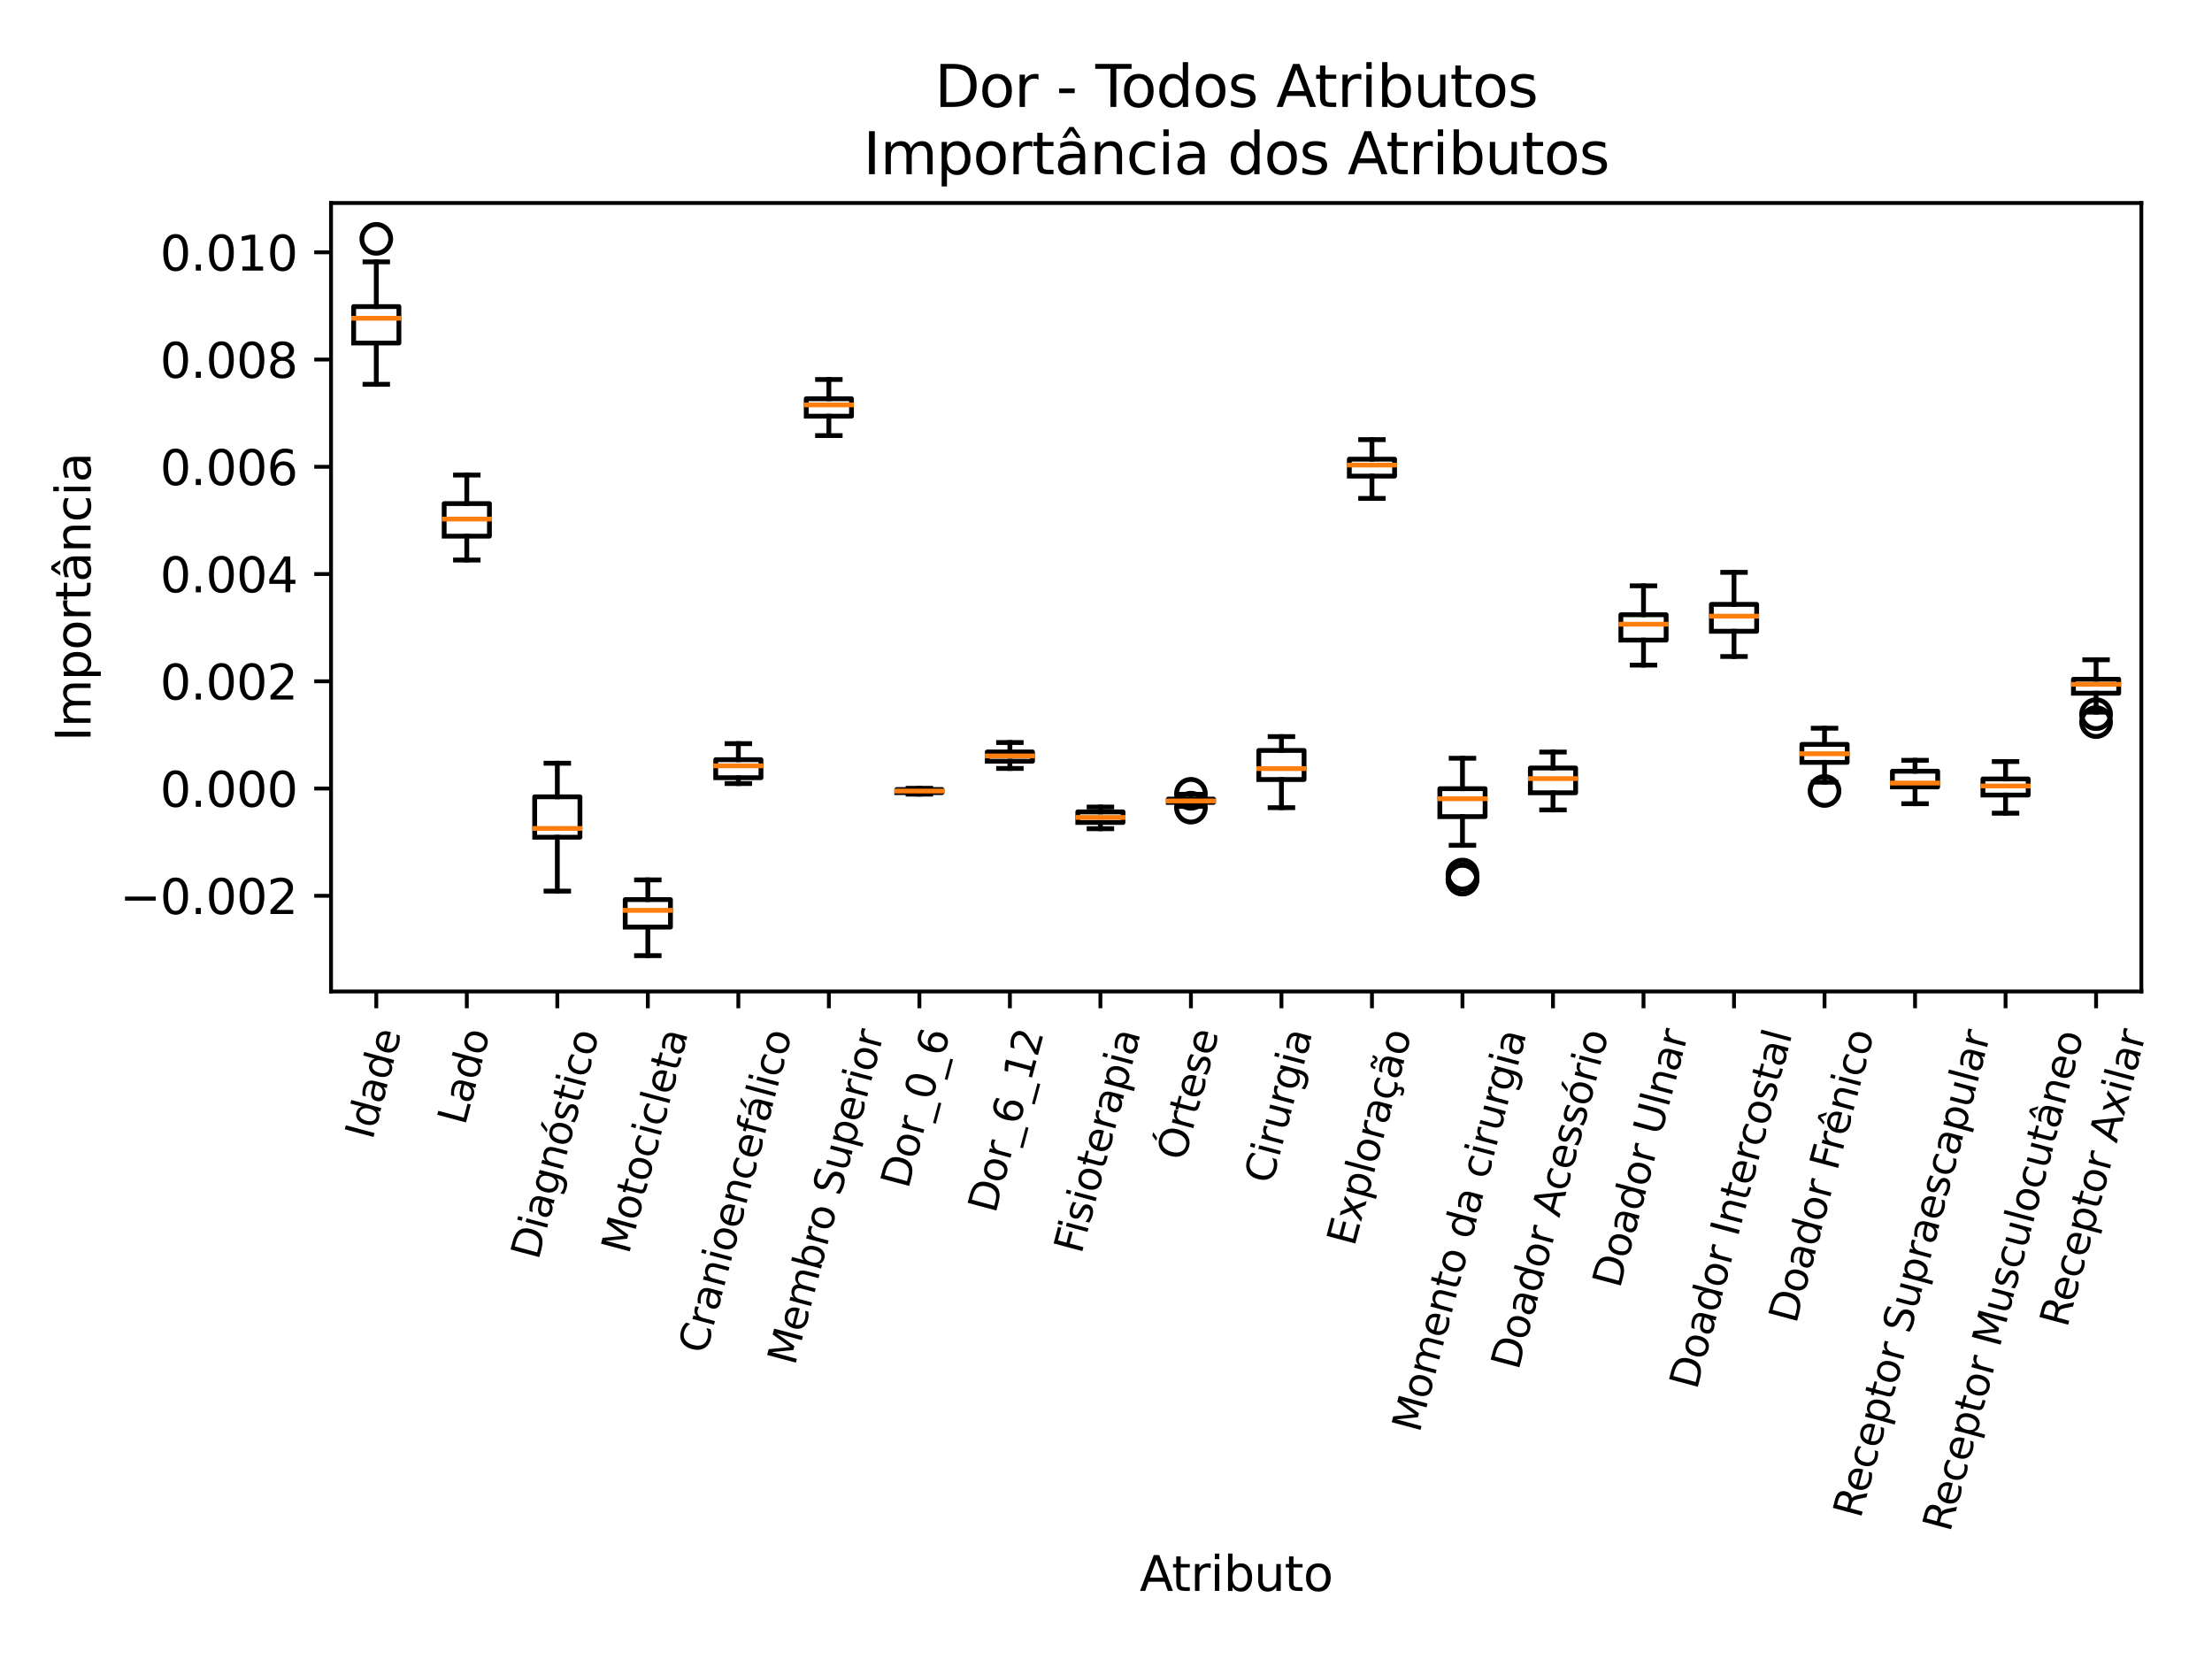 <?xml version="1.0" encoding="utf-8" standalone="no"?>
<!DOCTYPE svg PUBLIC "-//W3C//DTD SVG 1.1//EN"
  "http://www.w3.org/Graphics/SVG/1.1/DTD/svg11.dtd">
<svg xmlns:xlink="http://www.w3.org/1999/xlink" width="460.8pt" height="345.6pt" viewBox="0 0 460.8 345.6" xmlns="http://www.w3.org/2000/svg" version="1.1">
 <defs>
  <style type="text/css">*{stroke-linejoin: round; stroke-linecap: butt}</style>
 </defs>
 <g id="figure_1">
  <g id="patch_1">
   <path d="M 0 345.6 
L 460.8 345.6 
L 460.8 0 
L 0 0 
z
" style="fill: #ffffff"/>
  </g>
  <g id="axes_1">
   <g id="patch_2">
    <path d="M 68.96 206.543 
L 446.08 206.543 
L 446.08 42.288 
L 68.96 42.288 
z
" style="fill: #ffffff"/>
   </g>
   <g id="matplotlib.axis_1">
    <g id="xtick_1">
     <g id="line2d_1">
      <defs>
       <path id="m01e2677292" d="M 0 0 
L 0 3.5 
" style="stroke: #000000; stroke-width: 0.8"/>
      </defs>
      <g>
       <use xlink:href="#m01e2677292" x="78.388" y="206.543" style="stroke: #000000; stroke-width: 0.8"/>
      </g>
     </g>
     <g id="text_1">
      <!-- Idade -->
      <g transform="translate(77.598 237.652)rotate(-75)scale(0.083 -0.083)">
       <defs>
        <path id="DejaVuSans-49" d="M 628 4666 
L 1259 4666 
L 1259 0 
L 628 0 
L 628 4666 
z
" transform="scale(0.016)"/>
        <path id="DejaVuSans-64" d="M 2906 2969 
L 2906 4863 
L 3481 4863 
L 3481 0 
L 2906 0 
L 2906 525 
Q 2725 213 2448 61 
Q 2172 -91 1784 -91 
Q 1150 -91 751 415 
Q 353 922 353 1747 
Q 353 2572 751 3078 
Q 1150 3584 1784 3584 
Q 2172 3584 2448 3432 
Q 2725 3281 2906 2969 
z
M 947 1747 
Q 947 1113 1208 752 
Q 1469 391 1925 391 
Q 2381 391 2643 752 
Q 2906 1113 2906 1747 
Q 2906 2381 2643 2742 
Q 2381 3103 1925 3103 
Q 1469 3103 1208 2742 
Q 947 2381 947 1747 
z
" transform="scale(0.016)"/>
        <path id="DejaVuSans-61" d="M 2194 1759 
Q 1497 1759 1228 1600 
Q 959 1441 959 1056 
Q 959 750 1161 570 
Q 1363 391 1709 391 
Q 2188 391 2477 730 
Q 2766 1069 2766 1631 
L 2766 1759 
L 2194 1759 
z
M 3341 1997 
L 3341 0 
L 2766 0 
L 2766 531 
Q 2569 213 2275 61 
Q 1981 -91 1556 -91 
Q 1019 -91 701 211 
Q 384 513 384 1019 
Q 384 1609 779 1909 
Q 1175 2209 1959 2209 
L 2766 2209 
L 2766 2266 
Q 2766 2663 2505 2880 
Q 2244 3097 1772 3097 
Q 1472 3097 1187 3025 
Q 903 2953 641 2809 
L 641 3341 
Q 956 3463 1253 3523 
Q 1550 3584 1831 3584 
Q 2591 3584 2966 3190 
Q 3341 2797 3341 1997 
z
" transform="scale(0.016)"/>
        <path id="DejaVuSans-65" d="M 3597 1894 
L 3597 1613 
L 953 1613 
Q 991 1019 1311 708 
Q 1631 397 2203 397 
Q 2534 397 2845 478 
Q 3156 559 3463 722 
L 3463 178 
Q 3153 47 2828 -22 
Q 2503 -91 2169 -91 
Q 1331 -91 842 396 
Q 353 884 353 1716 
Q 353 2575 817 3079 
Q 1281 3584 2069 3584 
Q 2775 3584 3186 3129 
Q 3597 2675 3597 1894 
z
M 3022 2063 
Q 3016 2534 2758 2815 
Q 2500 3097 2075 3097 
Q 1594 3097 1305 2825 
Q 1016 2553 972 2059 
L 3022 2063 
z
" transform="scale(0.016)"/>
       </defs>
       <use xlink:href="#DejaVuSans-49"/>
       <use xlink:href="#DejaVuSans-64" x="29.492"/>
       <use xlink:href="#DejaVuSans-61" x="92.969"/>
       <use xlink:href="#DejaVuSans-64" x="154.248"/>
       <use xlink:href="#DejaVuSans-65" x="217.725"/>
      </g>
     </g>
    </g>
    <g id="xtick_2">
     <g id="line2d_2">
      <g>
       <use xlink:href="#m01e2677292" x="97.244" y="206.543" style="stroke: #000000; stroke-width: 0.8"/>
      </g>
     </g>
     <g id="text_2">
      <!-- Lado -->
      <g transform="translate(96.859 234.626)rotate(-75)scale(0.083 -0.083)">
       <defs>
        <path id="DejaVuSans-4c" d="M 628 4666 
L 1259 4666 
L 1259 531 
L 3531 531 
L 3531 0 
L 628 0 
L 628 4666 
z
" transform="scale(0.016)"/>
        <path id="DejaVuSans-6f" d="M 1959 3097 
Q 1497 3097 1228 2736 
Q 959 2375 959 1747 
Q 959 1119 1226 758 
Q 1494 397 1959 397 
Q 2419 397 2687 759 
Q 2956 1122 2956 1747 
Q 2956 2369 2687 2733 
Q 2419 3097 1959 3097 
z
M 1959 3584 
Q 2709 3584 3137 3096 
Q 3566 2609 3566 1747 
Q 3566 888 3137 398 
Q 2709 -91 1959 -91 
Q 1206 -91 779 398 
Q 353 888 353 1747 
Q 353 2609 779 3096 
Q 1206 3584 1959 3584 
z
" transform="scale(0.016)"/>
       </defs>
       <use xlink:href="#DejaVuSans-4c"/>
       <use xlink:href="#DejaVuSans-61" x="55.713"/>
       <use xlink:href="#DejaVuSans-64" x="116.992"/>
       <use xlink:href="#DejaVuSans-6f" x="180.469"/>
      </g>
     </g>
    </g>
    <g id="xtick_3">
     <g id="line2d_3">
      <g>
       <use xlink:href="#m01e2677292" x="116.1" y="206.543" style="stroke: #000000; stroke-width: 0.8"/>
      </g>
     </g>
     <g id="text_3">
      <!-- Diagnóstico -->
      <g transform="translate(112.128 262.688)rotate(-75)scale(0.083 -0.083)">
       <defs>
        <path id="DejaVuSans-44" d="M 1259 4147 
L 1259 519 
L 2022 519 
Q 2988 519 3436 956 
Q 3884 1394 3884 2338 
Q 3884 3275 3436 3711 
Q 2988 4147 2022 4147 
L 1259 4147 
z
M 628 4666 
L 1925 4666 
Q 3281 4666 3915 4102 
Q 4550 3538 4550 2338 
Q 4550 1131 3912 565 
Q 3275 0 1925 0 
L 628 0 
L 628 4666 
z
" transform="scale(0.016)"/>
        <path id="DejaVuSans-69" d="M 603 3500 
L 1178 3500 
L 1178 0 
L 603 0 
L 603 3500 
z
M 603 4863 
L 1178 4863 
L 1178 4134 
L 603 4134 
L 603 4863 
z
" transform="scale(0.016)"/>
        <path id="DejaVuSans-67" d="M 2906 1791 
Q 2906 2416 2648 2759 
Q 2391 3103 1925 3103 
Q 1463 3103 1205 2759 
Q 947 2416 947 1791 
Q 947 1169 1205 825 
Q 1463 481 1925 481 
Q 2391 481 2648 825 
Q 2906 1169 2906 1791 
z
M 3481 434 
Q 3481 -459 3084 -895 
Q 2688 -1331 1869 -1331 
Q 1566 -1331 1297 -1286 
Q 1028 -1241 775 -1147 
L 775 -588 
Q 1028 -725 1275 -790 
Q 1522 -856 1778 -856 
Q 2344 -856 2625 -561 
Q 2906 -266 2906 331 
L 2906 616 
Q 2728 306 2450 153 
Q 2172 0 1784 0 
Q 1141 0 747 490 
Q 353 981 353 1791 
Q 353 2603 747 3093 
Q 1141 3584 1784 3584 
Q 2172 3584 2450 3431 
Q 2728 3278 2906 2969 
L 2906 3500 
L 3481 3500 
L 3481 434 
z
" transform="scale(0.016)"/>
        <path id="DejaVuSans-6e" d="M 3513 2113 
L 3513 0 
L 2938 0 
L 2938 2094 
Q 2938 2591 2744 2837 
Q 2550 3084 2163 3084 
Q 1697 3084 1428 2787 
Q 1159 2491 1159 1978 
L 1159 0 
L 581 0 
L 581 3500 
L 1159 3500 
L 1159 2956 
Q 1366 3272 1645 3428 
Q 1925 3584 2291 3584 
Q 2894 3584 3203 3211 
Q 3513 2838 3513 2113 
z
" transform="scale(0.016)"/>
        <path id="DejaVuSans-f3" d="M 1959 3097 
Q 1497 3097 1228 2736 
Q 959 2375 959 1747 
Q 959 1119 1226 758 
Q 1494 397 1959 397 
Q 2419 397 2687 759 
Q 2956 1122 2956 1747 
Q 2956 2369 2687 2733 
Q 2419 3097 1959 3097 
z
M 1959 3584 
Q 2709 3584 3137 3096 
Q 3566 2609 3566 1747 
Q 3566 888 3137 398 
Q 2709 -91 1959 -91 
Q 1206 -91 779 398 
Q 353 888 353 1747 
Q 353 2609 779 3096 
Q 1206 3584 1959 3584 
z
M 2394 5119 
L 3016 5119 
L 1998 3944 
L 1519 3944 
L 2394 5119 
z
" transform="scale(0.016)"/>
        <path id="DejaVuSans-73" d="M 2834 3397 
L 2834 2853 
Q 2591 2978 2328 3040 
Q 2066 3103 1784 3103 
Q 1356 3103 1142 2972 
Q 928 2841 928 2578 
Q 928 2378 1081 2264 
Q 1234 2150 1697 2047 
L 1894 2003 
Q 2506 1872 2764 1633 
Q 3022 1394 3022 966 
Q 3022 478 2636 193 
Q 2250 -91 1575 -91 
Q 1294 -91 989 -36 
Q 684 19 347 128 
L 347 722 
Q 666 556 975 473 
Q 1284 391 1588 391 
Q 1994 391 2212 530 
Q 2431 669 2431 922 
Q 2431 1156 2273 1281 
Q 2116 1406 1581 1522 
L 1381 1569 
Q 847 1681 609 1914 
Q 372 2147 372 2553 
Q 372 3047 722 3315 
Q 1072 3584 1716 3584 
Q 2034 3584 2315 3537 
Q 2597 3491 2834 3397 
z
" transform="scale(0.016)"/>
        <path id="DejaVuSans-74" d="M 1172 4494 
L 1172 3500 
L 2356 3500 
L 2356 3053 
L 1172 3053 
L 1172 1153 
Q 1172 725 1289 603 
Q 1406 481 1766 481 
L 2356 481 
L 2356 0 
L 1766 0 
Q 1100 0 847 248 
Q 594 497 594 1153 
L 594 3053 
L 172 3053 
L 172 3500 
L 594 3500 
L 594 4494 
L 1172 4494 
z
" transform="scale(0.016)"/>
        <path id="DejaVuSans-63" d="M 3122 3366 
L 3122 2828 
Q 2878 2963 2633 3030 
Q 2388 3097 2138 3097 
Q 1578 3097 1268 2742 
Q 959 2388 959 1747 
Q 959 1106 1268 751 
Q 1578 397 2138 397 
Q 2388 397 2633 464 
Q 2878 531 3122 666 
L 3122 134 
Q 2881 22 2623 -34 
Q 2366 -91 2075 -91 
Q 1284 -91 818 406 
Q 353 903 353 1747 
Q 353 2603 823 3093 
Q 1294 3584 2113 3584 
Q 2378 3584 2631 3529 
Q 2884 3475 3122 3366 
z
" transform="scale(0.016)"/>
       </defs>
       <use xlink:href="#DejaVuSans-44"/>
       <use xlink:href="#DejaVuSans-69" x="77.002"/>
       <use xlink:href="#DejaVuSans-61" x="104.785"/>
       <use xlink:href="#DejaVuSans-67" x="166.064"/>
       <use xlink:href="#DejaVuSans-6e" x="229.541"/>
       <use xlink:href="#DejaVuSans-f3" x="292.92"/>
       <use xlink:href="#DejaVuSans-73" x="354.102"/>
       <use xlink:href="#DejaVuSans-74" x="406.201"/>
       <use xlink:href="#DejaVuSans-69" x="445.41"/>
       <use xlink:href="#DejaVuSans-63" x="473.193"/>
       <use xlink:href="#DejaVuSans-6f" x="528.174"/>
      </g>
     </g>
    </g>
    <g id="xtick_4">
     <g id="line2d_4">
      <g>
       <use xlink:href="#m01e2677292" x="134.956" y="206.543" style="stroke: #000000; stroke-width: 0.8"/>
      </g>
     </g>
     <g id="text_4">
      <!-- Motocicleta -->
      <g transform="translate(130.973 261.479)rotate(-75)scale(0.083 -0.083)">
       <defs>
        <path id="DejaVuSans-4d" d="M 628 4666 
L 1569 4666 
L 2759 1491 
L 3956 4666 
L 4897 4666 
L 4897 0 
L 4281 0 
L 4281 4097 
L 3078 897 
L 2444 897 
L 1241 4097 
L 1241 0 
L 628 0 
L 628 4666 
z
" transform="scale(0.016)"/>
        <path id="DejaVuSans-6c" d="M 603 4863 
L 1178 4863 
L 1178 0 
L 603 0 
L 603 4863 
z
" transform="scale(0.016)"/>
       </defs>
       <use xlink:href="#DejaVuSans-4d"/>
       <use xlink:href="#DejaVuSans-6f" x="86.279"/>
       <use xlink:href="#DejaVuSans-74" x="147.461"/>
       <use xlink:href="#DejaVuSans-6f" x="186.67"/>
       <use xlink:href="#DejaVuSans-63" x="247.852"/>
       <use xlink:href="#DejaVuSans-69" x="302.832"/>
       <use xlink:href="#DejaVuSans-63" x="330.615"/>
       <use xlink:href="#DejaVuSans-6c" x="385.596"/>
       <use xlink:href="#DejaVuSans-65" x="413.379"/>
       <use xlink:href="#DejaVuSans-74" x="474.902"/>
       <use xlink:href="#DejaVuSans-61" x="514.111"/>
      </g>
     </g>
    </g>
    <g id="xtick_5">
     <g id="line2d_5">
      <g>
       <use xlink:href="#m01e2677292" x="153.812" y="206.543" style="stroke: #000000; stroke-width: 0.8"/>
      </g>
     </g>
     <g id="text_5">
      <!-- Cranioencefálico -->
      <g transform="translate(147.04 282.302)rotate(-75)scale(0.083 -0.083)">
       <defs>
        <path id="DejaVuSans-43" d="M 4122 4306 
L 4122 3641 
Q 3803 3938 3442 4084 
Q 3081 4231 2675 4231 
Q 1875 4231 1450 3742 
Q 1025 3253 1025 2328 
Q 1025 1406 1450 917 
Q 1875 428 2675 428 
Q 3081 428 3442 575 
Q 3803 722 4122 1019 
L 4122 359 
Q 3791 134 3420 21 
Q 3050 -91 2638 -91 
Q 1578 -91 968 557 
Q 359 1206 359 2328 
Q 359 3453 968 4101 
Q 1578 4750 2638 4750 
Q 3056 4750 3426 4639 
Q 3797 4528 4122 4306 
z
" transform="scale(0.016)"/>
        <path id="DejaVuSans-72" d="M 2631 2963 
Q 2534 3019 2420 3045 
Q 2306 3072 2169 3072 
Q 1681 3072 1420 2755 
Q 1159 2438 1159 1844 
L 1159 0 
L 581 0 
L 581 3500 
L 1159 3500 
L 1159 2956 
Q 1341 3275 1631 3429 
Q 1922 3584 2338 3584 
Q 2397 3584 2469 3576 
Q 2541 3569 2628 3553 
L 2631 2963 
z
" transform="scale(0.016)"/>
        <path id="DejaVuSans-66" d="M 2375 4863 
L 2375 4384 
L 1825 4384 
Q 1516 4384 1395 4259 
Q 1275 4134 1275 3809 
L 1275 3500 
L 2222 3500 
L 2222 3053 
L 1275 3053 
L 1275 0 
L 697 0 
L 697 3053 
L 147 3053 
L 147 3500 
L 697 3500 
L 697 3744 
Q 697 4328 969 4595 
Q 1241 4863 1831 4863 
L 2375 4863 
z
" transform="scale(0.016)"/>
        <path id="DejaVuSans-e1" d="M 2194 1759 
Q 1497 1759 1228 1600 
Q 959 1441 959 1056 
Q 959 750 1161 570 
Q 1363 391 1709 391 
Q 2188 391 2477 730 
Q 2766 1069 2766 1631 
L 2766 1759 
L 2194 1759 
z
M 3341 1997 
L 3341 0 
L 2766 0 
L 2766 531 
Q 2569 213 2275 61 
Q 1981 -91 1556 -91 
Q 1019 -91 701 211 
Q 384 513 384 1019 
Q 384 1609 779 1909 
Q 1175 2209 1959 2209 
L 2766 2209 
L 2766 2266 
Q 2766 2663 2505 2880 
Q 2244 3097 1772 3097 
Q 1472 3097 1187 3025 
Q 903 2953 641 2809 
L 641 3341 
Q 956 3463 1253 3523 
Q 1550 3584 1831 3584 
Q 2591 3584 2966 3190 
Q 3341 2797 3341 1997 
z
M 2290 5119 
L 2912 5119 
L 1894 3944 
L 1415 3944 
L 2290 5119 
z
" transform="scale(0.016)"/>
       </defs>
       <use xlink:href="#DejaVuSans-43"/>
       <use xlink:href="#DejaVuSans-72" x="69.824"/>
       <use xlink:href="#DejaVuSans-61" x="110.938"/>
       <use xlink:href="#DejaVuSans-6e" x="172.217"/>
       <use xlink:href="#DejaVuSans-69" x="235.596"/>
       <use xlink:href="#DejaVuSans-6f" x="263.379"/>
       <use xlink:href="#DejaVuSans-65" x="324.561"/>
       <use xlink:href="#DejaVuSans-6e" x="386.084"/>
       <use xlink:href="#DejaVuSans-63" x="449.463"/>
       <use xlink:href="#DejaVuSans-65" x="504.443"/>
       <use xlink:href="#DejaVuSans-66" x="565.967"/>
       <use xlink:href="#DejaVuSans-e1" x="601.172"/>
       <use xlink:href="#DejaVuSans-6c" x="662.451"/>
       <use xlink:href="#DejaVuSans-69" x="690.234"/>
       <use xlink:href="#DejaVuSans-63" x="718.018"/>
       <use xlink:href="#DejaVuSans-6f" x="772.998"/>
      </g>
     </g>
    </g>
    <g id="xtick_6">
     <g id="line2d_6">
      <g>
       <use xlink:href="#m01e2677292" x="172.668" y="206.543" style="stroke: #000000; stroke-width: 0.8"/>
      </g>
     </g>
     <g id="text_6">
      <!-- Membro Superior -->
      <g transform="translate(165.579 284.667)rotate(-75)scale(0.083 -0.083)">
       <defs>
        <path id="DejaVuSans-6d" d="M 3328 2828 
Q 3544 3216 3844 3400 
Q 4144 3584 4550 3584 
Q 5097 3584 5394 3201 
Q 5691 2819 5691 2113 
L 5691 0 
L 5113 0 
L 5113 2094 
Q 5113 2597 4934 2840 
Q 4756 3084 4391 3084 
Q 3944 3084 3684 2787 
Q 3425 2491 3425 1978 
L 3425 0 
L 2847 0 
L 2847 2094 
Q 2847 2600 2669 2842 
Q 2491 3084 2119 3084 
Q 1678 3084 1418 2786 
Q 1159 2488 1159 1978 
L 1159 0 
L 581 0 
L 581 3500 
L 1159 3500 
L 1159 2956 
Q 1356 3278 1631 3431 
Q 1906 3584 2284 3584 
Q 2666 3584 2933 3390 
Q 3200 3197 3328 2828 
z
" transform="scale(0.016)"/>
        <path id="DejaVuSans-62" d="M 3116 1747 
Q 3116 2381 2855 2742 
Q 2594 3103 2138 3103 
Q 1681 3103 1420 2742 
Q 1159 2381 1159 1747 
Q 1159 1113 1420 752 
Q 1681 391 2138 391 
Q 2594 391 2855 752 
Q 3116 1113 3116 1747 
z
M 1159 2969 
Q 1341 3281 1617 3432 
Q 1894 3584 2278 3584 
Q 2916 3584 3314 3078 
Q 3713 2572 3713 1747 
Q 3713 922 3314 415 
Q 2916 -91 2278 -91 
Q 1894 -91 1617 61 
Q 1341 213 1159 525 
L 1159 0 
L 581 0 
L 581 4863 
L 1159 4863 
L 1159 2969 
z
" transform="scale(0.016)"/>
        <path id="DejaVuSans-20" transform="scale(0.016)"/>
        <path id="DejaVuSans-53" d="M 3425 4513 
L 3425 3897 
Q 3066 4069 2747 4153 
Q 2428 4238 2131 4238 
Q 1616 4238 1336 4038 
Q 1056 3838 1056 3469 
Q 1056 3159 1242 3001 
Q 1428 2844 1947 2747 
L 2328 2669 
Q 3034 2534 3370 2195 
Q 3706 1856 3706 1288 
Q 3706 609 3251 259 
Q 2797 -91 1919 -91 
Q 1588 -91 1214 -16 
Q 841 59 441 206 
L 441 856 
Q 825 641 1194 531 
Q 1563 422 1919 422 
Q 2459 422 2753 634 
Q 3047 847 3047 1241 
Q 3047 1584 2836 1778 
Q 2625 1972 2144 2069 
L 1759 2144 
Q 1053 2284 737 2584 
Q 422 2884 422 3419 
Q 422 4038 858 4394 
Q 1294 4750 2059 4750 
Q 2388 4750 2728 4690 
Q 3069 4631 3425 4513 
z
" transform="scale(0.016)"/>
        <path id="DejaVuSans-75" d="M 544 1381 
L 544 3500 
L 1119 3500 
L 1119 1403 
Q 1119 906 1312 657 
Q 1506 409 1894 409 
Q 2359 409 2629 706 
Q 2900 1003 2900 1516 
L 2900 3500 
L 3475 3500 
L 3475 0 
L 2900 0 
L 2900 538 
Q 2691 219 2414 64 
Q 2138 -91 1772 -91 
Q 1169 -91 856 284 
Q 544 659 544 1381 
z
M 1991 3584 
L 1991 3584 
z
" transform="scale(0.016)"/>
        <path id="DejaVuSans-70" d="M 1159 525 
L 1159 -1331 
L 581 -1331 
L 581 3500 
L 1159 3500 
L 1159 2969 
Q 1341 3281 1617 3432 
Q 1894 3584 2278 3584 
Q 2916 3584 3314 3078 
Q 3713 2572 3713 1747 
Q 3713 922 3314 415 
Q 2916 -91 2278 -91 
Q 1894 -91 1617 61 
Q 1341 213 1159 525 
z
M 3116 1747 
Q 3116 2381 2855 2742 
Q 2594 3103 2138 3103 
Q 1681 3103 1420 2742 
Q 1159 2381 1159 1747 
Q 1159 1113 1420 752 
Q 1681 391 2138 391 
Q 2594 391 2855 752 
Q 3116 1113 3116 1747 
z
" transform="scale(0.016)"/>
       </defs>
       <use xlink:href="#DejaVuSans-4d"/>
       <use xlink:href="#DejaVuSans-65" x="86.279"/>
       <use xlink:href="#DejaVuSans-6d" x="147.803"/>
       <use xlink:href="#DejaVuSans-62" x="245.215"/>
       <use xlink:href="#DejaVuSans-72" x="308.691"/>
       <use xlink:href="#DejaVuSans-6f" x="347.555"/>
       <use xlink:href="#DejaVuSans-20" x="408.736"/>
       <use xlink:href="#DejaVuSans-53" x="440.523"/>
       <use xlink:href="#DejaVuSans-75" x="504"/>
       <use xlink:href="#DejaVuSans-70" x="567.379"/>
       <use xlink:href="#DejaVuSans-65" x="630.855"/>
       <use xlink:href="#DejaVuSans-72" x="692.379"/>
       <use xlink:href="#DejaVuSans-69" x="733.492"/>
       <use xlink:href="#DejaVuSans-6f" x="761.275"/>
       <use xlink:href="#DejaVuSans-72" x="822.457"/>
      </g>
     </g>
    </g>
    <g id="xtick_7">
     <g id="line2d_7">
      <g>
       <use xlink:href="#m01e2677292" x="191.524" y="206.543" style="stroke: #000000; stroke-width: 0.8"/>
      </g>
     </g>
     <g id="text_7">
      <!-- Dor_0_6 -->
      <g transform="translate(189.179 247.854)rotate(-75)scale(0.083 -0.083)">
       <defs>
        <path id="DejaVuSans-5f" d="M 3263 -1063 
L 3263 -1509 
L -63 -1509 
L -63 -1063 
L 3263 -1063 
z
" transform="scale(0.016)"/>
        <path id="DejaVuSans-30" d="M 2034 4250 
Q 1547 4250 1301 3770 
Q 1056 3291 1056 2328 
Q 1056 1369 1301 889 
Q 1547 409 2034 409 
Q 2525 409 2770 889 
Q 3016 1369 3016 2328 
Q 3016 3291 2770 3770 
Q 2525 4250 2034 4250 
z
M 2034 4750 
Q 2819 4750 3233 4129 
Q 3647 3509 3647 2328 
Q 3647 1150 3233 529 
Q 2819 -91 2034 -91 
Q 1250 -91 836 529 
Q 422 1150 422 2328 
Q 422 3509 836 4129 
Q 1250 4750 2034 4750 
z
" transform="scale(0.016)"/>
        <path id="DejaVuSans-36" d="M 2113 2584 
Q 1688 2584 1439 2293 
Q 1191 2003 1191 1497 
Q 1191 994 1439 701 
Q 1688 409 2113 409 
Q 2538 409 2786 701 
Q 3034 994 3034 1497 
Q 3034 2003 2786 2293 
Q 2538 2584 2113 2584 
z
M 3366 4563 
L 3366 3988 
Q 3128 4100 2886 4159 
Q 2644 4219 2406 4219 
Q 1781 4219 1451 3797 
Q 1122 3375 1075 2522 
Q 1259 2794 1537 2939 
Q 1816 3084 2150 3084 
Q 2853 3084 3261 2657 
Q 3669 2231 3669 1497 
Q 3669 778 3244 343 
Q 2819 -91 2113 -91 
Q 1303 -91 875 529 
Q 447 1150 447 2328 
Q 447 3434 972 4092 
Q 1497 4750 2381 4750 
Q 2619 4750 2861 4703 
Q 3103 4656 3366 4563 
z
" transform="scale(0.016)"/>
       </defs>
       <use xlink:href="#DejaVuSans-44"/>
       <use xlink:href="#DejaVuSans-6f" x="77.002"/>
       <use xlink:href="#DejaVuSans-72" x="138.184"/>
       <use xlink:href="#DejaVuSans-5f" x="179.297"/>
       <use xlink:href="#DejaVuSans-30" x="229.297"/>
       <use xlink:href="#DejaVuSans-5f" x="292.92"/>
       <use xlink:href="#DejaVuSans-36" x="342.92"/>
      </g>
     </g>
    </g>
    <g id="xtick_8">
     <g id="line2d_8">
      <g>
       <use xlink:href="#m01e2677292" x="210.38" y="206.543" style="stroke: #000000; stroke-width: 0.8"/>
      </g>
     </g>
     <g id="text_8">
      <!-- Dor_6_12 -->
      <g transform="translate(207.349 252.974)rotate(-75)scale(0.083 -0.083)">
       <defs>
        <path id="DejaVuSans-31" d="M 794 531 
L 1825 531 
L 1825 4091 
L 703 3866 
L 703 4441 
L 1819 4666 
L 2450 4666 
L 2450 531 
L 3481 531 
L 3481 0 
L 794 0 
L 794 531 
z
" transform="scale(0.016)"/>
        <path id="DejaVuSans-32" d="M 1228 531 
L 3431 531 
L 3431 0 
L 469 0 
L 469 531 
Q 828 903 1448 1529 
Q 2069 2156 2228 2338 
Q 2531 2678 2651 2914 
Q 2772 3150 2772 3378 
Q 2772 3750 2511 3984 
Q 2250 4219 1831 4219 
Q 1534 4219 1204 4116 
Q 875 4013 500 3803 
L 500 4441 
Q 881 4594 1212 4672 
Q 1544 4750 1819 4750 
Q 2544 4750 2975 4387 
Q 3406 4025 3406 3419 
Q 3406 3131 3298 2873 
Q 3191 2616 2906 2266 
Q 2828 2175 2409 1742 
Q 1991 1309 1228 531 
z
" transform="scale(0.016)"/>
       </defs>
       <use xlink:href="#DejaVuSans-44"/>
       <use xlink:href="#DejaVuSans-6f" x="77.002"/>
       <use xlink:href="#DejaVuSans-72" x="138.184"/>
       <use xlink:href="#DejaVuSans-5f" x="179.297"/>
       <use xlink:href="#DejaVuSans-36" x="229.297"/>
       <use xlink:href="#DejaVuSans-5f" x="292.92"/>
       <use xlink:href="#DejaVuSans-31" x="342.92"/>
       <use xlink:href="#DejaVuSans-32" x="406.543"/>
      </g>
     </g>
    </g>
    <g id="xtick_9">
     <g id="line2d_9">
      <g>
       <use xlink:href="#m01e2677292" x="229.236" y="206.543" style="stroke: #000000; stroke-width: 0.8"/>
      </g>
     </g>
     <g id="text_9">
      <!-- Fisioterapia -->
      <g transform="translate(225.26 261.429)rotate(-75)scale(0.083 -0.083)">
       <defs>
        <path id="DejaVuSans-46" d="M 628 4666 
L 3309 4666 
L 3309 4134 
L 1259 4134 
L 1259 2759 
L 3109 2759 
L 3109 2228 
L 1259 2228 
L 1259 0 
L 628 0 
L 628 4666 
z
" transform="scale(0.016)"/>
       </defs>
       <use xlink:href="#DejaVuSans-46"/>
       <use xlink:href="#DejaVuSans-69" x="50.27"/>
       <use xlink:href="#DejaVuSans-73" x="78.053"/>
       <use xlink:href="#DejaVuSans-69" x="130.152"/>
       <use xlink:href="#DejaVuSans-6f" x="157.936"/>
       <use xlink:href="#DejaVuSans-74" x="219.117"/>
       <use xlink:href="#DejaVuSans-65" x="258.326"/>
       <use xlink:href="#DejaVuSans-72" x="319.85"/>
       <use xlink:href="#DejaVuSans-61" x="360.963"/>
       <use xlink:href="#DejaVuSans-70" x="422.242"/>
       <use xlink:href="#DejaVuSans-69" x="485.719"/>
       <use xlink:href="#DejaVuSans-61" x="513.502"/>
      </g>
     </g>
    </g>
    <g id="xtick_10">
     <g id="line2d_10">
      <g>
       <use xlink:href="#m01e2677292" x="248.092" y="206.543" style="stroke: #000000; stroke-width: 0.8"/>
      </g>
     </g>
     <g id="text_10">
      <!-- Órtese -->
      <g transform="translate(246.71 242.07)rotate(-75)scale(0.083 -0.083)">
       <defs>
        <path id="DejaVuSans-d3" d="M 2522 4238 
Q 1834 4238 1429 3725 
Q 1025 3213 1025 2328 
Q 1025 1447 1429 934 
Q 1834 422 2522 422 
Q 3209 422 3611 934 
Q 4013 1447 4013 2328 
Q 4013 3213 3611 3725 
Q 3209 4238 2522 4238 
z
M 2522 4750 
Q 3503 4750 4090 4092 
Q 4678 3434 4678 2328 
Q 4678 1225 4090 567 
Q 3503 -91 2522 -91 
Q 1538 -91 948 565 
Q 359 1222 359 2328 
Q 359 3434 948 4092 
Q 1538 4750 2522 4750 
z
M 2692 5921 
L 3270 5921 
L 2558 5096 
L 2079 5096 
L 2692 5921 
z
" transform="scale(0.016)"/>
       </defs>
       <use xlink:href="#DejaVuSans-d3"/>
       <use xlink:href="#DejaVuSans-72" x="78.711"/>
       <use xlink:href="#DejaVuSans-74" x="119.824"/>
       <use xlink:href="#DejaVuSans-65" x="159.033"/>
       <use xlink:href="#DejaVuSans-73" x="220.557"/>
       <use xlink:href="#DejaVuSans-65" x="272.656"/>
      </g>
     </g>
    </g>
    <g id="xtick_11">
     <g id="line2d_11">
      <g>
       <use xlink:href="#m01e2677292" x="266.948" y="206.543" style="stroke: #000000; stroke-width: 0.8"/>
      </g>
     </g>
     <g id="text_11">
      <!-- Cirurgia -->
      <g transform="translate(264.921 246.883)rotate(-75)scale(0.083 -0.083)">
       <use xlink:href="#DejaVuSans-43"/>
       <use xlink:href="#DejaVuSans-69" x="69.824"/>
       <use xlink:href="#DejaVuSans-72" x="97.607"/>
       <use xlink:href="#DejaVuSans-75" x="138.721"/>
       <use xlink:href="#DejaVuSans-72" x="202.1"/>
       <use xlink:href="#DejaVuSans-67" x="241.463"/>
       <use xlink:href="#DejaVuSans-69" x="304.939"/>
       <use xlink:href="#DejaVuSans-61" x="332.723"/>
      </g>
     </g>
    </g>
    <g id="xtick_12">
     <g id="line2d_12">
      <g>
       <use xlink:href="#m01e2677292" x="285.804" y="206.543" style="stroke: #000000; stroke-width: 0.8"/>
      </g>
     </g>
     <g id="text_12">
      <!-- Exploração -->
      <g transform="translate(282.113 259.848)rotate(-75)scale(0.083 -0.083)">
       <defs>
        <path id="DejaVuSans-45" d="M 628 4666 
L 3578 4666 
L 3578 4134 
L 1259 4134 
L 1259 2753 
L 3481 2753 
L 3481 2222 
L 1259 2222 
L 1259 531 
L 3634 531 
L 3634 0 
L 628 0 
L 628 4666 
z
" transform="scale(0.016)"/>
        <path id="DejaVuSans-78" d="M 3513 3500 
L 2247 1797 
L 3578 0 
L 2900 0 
L 1881 1375 
L 863 0 
L 184 0 
L 1544 1831 
L 300 3500 
L 978 3500 
L 1906 2253 
L 2834 3500 
L 3513 3500 
z
" transform="scale(0.016)"/>
        <path id="DejaVuSans-e7" d="M 3122 3366 
L 3122 2828 
Q 2878 2963 2633 3030 
Q 2388 3097 2138 3097 
Q 1578 3097 1268 2742 
Q 959 2388 959 1747 
Q 959 1106 1268 751 
Q 1578 397 2138 397 
Q 2388 397 2633 464 
Q 2878 531 3122 666 
L 3122 134 
Q 2881 22 2623 -34 
Q 2366 -91 2075 -91 
Q 1284 -91 818 406 
Q 353 903 353 1747 
Q 353 2603 823 3093 
Q 1294 3584 2113 3584 
Q 2378 3584 2631 3529 
Q 2884 3475 3122 3366 
z
M 2311 0 
Q 2482 -194 2566 -358 
Q 2651 -522 2651 -672 
Q 2651 -950 2463 -1092 
Q 2276 -1234 1907 -1234 
Q 1764 -1234 1628 -1215 
Q 1492 -1197 1357 -1159 
L 1357 -750 
Q 1464 -803 1579 -826 
Q 1695 -850 1842 -850 
Q 2026 -850 2120 -775 
Q 2214 -700 2214 -556 
Q 2214 -463 2146 -327 
Q 2079 -191 1939 0 
L 2311 0 
z
" transform="scale(0.016)"/>
        <path id="DejaVuSans-e3" d="M 2194 1759 
Q 1497 1759 1228 1600 
Q 959 1441 959 1056 
Q 959 750 1161 570 
Q 1363 391 1709 391 
Q 2188 391 2477 730 
Q 2766 1069 2766 1631 
L 2766 1759 
L 2194 1759 
z
M 3341 1997 
L 3341 0 
L 2766 0 
L 2766 531 
Q 2569 213 2275 61 
Q 1981 -91 1556 -91 
Q 1019 -91 701 211 
Q 384 513 384 1019 
Q 384 1609 779 1909 
Q 1175 2209 1959 2209 
L 2766 2209 
L 2766 2266 
Q 2766 2663 2505 2880 
Q 2244 3097 1772 3097 
Q 1472 3097 1187 3025 
Q 903 2953 641 2809 
L 641 3341 
Q 956 3463 1253 3523 
Q 1550 3584 1831 3584 
Q 2591 3584 2966 3190 
Q 3341 2797 3341 1997 
z
M 1844 4281 
L 1665 4453 
Q 1597 4516 1545 4545 
Q 1494 4575 1453 4575 
Q 1334 4575 1278 4461 
Q 1222 4347 1215 4091 
L 825 4091 
Q 831 4513 990 4742 
Q 1150 4972 1434 4972 
Q 1553 4972 1653 4928 
Q 1753 4884 1869 4781 
L 2047 4609 
Q 2115 4547 2167 4517 
Q 2219 4488 2259 4488 
Q 2378 4488 2434 4602 
Q 2490 4716 2497 4972 
L 2887 4972 
Q 2881 4550 2721 4320 
Q 2562 4091 2278 4091 
Q 2159 4091 2059 4134 
Q 1959 4178 1844 4281 
z
" transform="scale(0.016)"/>
       </defs>
       <use xlink:href="#DejaVuSans-45"/>
       <use xlink:href="#DejaVuSans-78" x="63.184"/>
       <use xlink:href="#DejaVuSans-70" x="122.363"/>
       <use xlink:href="#DejaVuSans-6c" x="185.84"/>
       <use xlink:href="#DejaVuSans-6f" x="213.623"/>
       <use xlink:href="#DejaVuSans-72" x="274.805"/>
       <use xlink:href="#DejaVuSans-61" x="315.918"/>
       <use xlink:href="#DejaVuSans-e7" x="377.197"/>
       <use xlink:href="#DejaVuSans-e3" x="432.178"/>
       <use xlink:href="#DejaVuSans-6f" x="493.457"/>
      </g>
     </g>
    </g>
    <g id="xtick_13">
     <g id="line2d_13">
      <g>
       <use xlink:href="#m01e2677292" x="304.66" y="206.543" style="stroke: #000000; stroke-width: 0.8"/>
      </g>
     </g>
     <g id="text_13">
      <!-- Momento da cirurgia -->
      <g transform="translate(295.694 298.672)rotate(-75)scale(0.083 -0.083)">
       <use xlink:href="#DejaVuSans-4d"/>
       <use xlink:href="#DejaVuSans-6f" x="86.279"/>
       <use xlink:href="#DejaVuSans-6d" x="147.461"/>
       <use xlink:href="#DejaVuSans-65" x="244.873"/>
       <use xlink:href="#DejaVuSans-6e" x="306.396"/>
       <use xlink:href="#DejaVuSans-74" x="369.775"/>
       <use xlink:href="#DejaVuSans-6f" x="408.984"/>
       <use xlink:href="#DejaVuSans-20" x="470.166"/>
       <use xlink:href="#DejaVuSans-64" x="501.953"/>
       <use xlink:href="#DejaVuSans-61" x="565.43"/>
       <use xlink:href="#DejaVuSans-20" x="626.709"/>
       <use xlink:href="#DejaVuSans-63" x="658.496"/>
       <use xlink:href="#DejaVuSans-69" x="713.477"/>
       <use xlink:href="#DejaVuSans-72" x="741.26"/>
       <use xlink:href="#DejaVuSans-75" x="782.373"/>
       <use xlink:href="#DejaVuSans-72" x="845.752"/>
       <use xlink:href="#DejaVuSans-67" x="885.115"/>
       <use xlink:href="#DejaVuSans-69" x="948.592"/>
       <use xlink:href="#DejaVuSans-61" x="976.375"/>
      </g>
     </g>
    </g>
    <g id="xtick_14">
     <g id="line2d_14">
      <g>
       <use xlink:href="#m01e2677292" x="323.516" y="206.543" style="stroke: #000000; stroke-width: 0.8"/>
      </g>
     </g>
     <g id="text_14">
      <!-- Doador Acessório -->
      <g transform="translate(316.297 285.638)rotate(-75)scale(0.083 -0.083)">
       <defs>
        <path id="DejaVuSans-41" d="M 2188 4044 
L 1331 1722 
L 3047 1722 
L 2188 4044 
z
M 1831 4666 
L 2547 4666 
L 4325 0 
L 3669 0 
L 3244 1197 
L 1141 1197 
L 716 0 
L 50 0 
L 1831 4666 
z
" transform="scale(0.016)"/>
       </defs>
       <use xlink:href="#DejaVuSans-44"/>
       <use xlink:href="#DejaVuSans-6f" x="77.002"/>
       <use xlink:href="#DejaVuSans-61" x="138.184"/>
       <use xlink:href="#DejaVuSans-64" x="199.463"/>
       <use xlink:href="#DejaVuSans-6f" x="262.939"/>
       <use xlink:href="#DejaVuSans-72" x="324.121"/>
       <use xlink:href="#DejaVuSans-20" x="365.234"/>
       <use xlink:href="#DejaVuSans-41" x="397.021"/>
       <use xlink:href="#DejaVuSans-63" x="463.68"/>
       <use xlink:href="#DejaVuSans-65" x="518.66"/>
       <use xlink:href="#DejaVuSans-73" x="580.184"/>
       <use xlink:href="#DejaVuSans-73" x="632.283"/>
       <use xlink:href="#DejaVuSans-f3" x="684.383"/>
       <use xlink:href="#DejaVuSans-72" x="745.564"/>
       <use xlink:href="#DejaVuSans-69" x="786.678"/>
       <use xlink:href="#DejaVuSans-6f" x="814.461"/>
      </g>
     </g>
    </g>
    <g id="xtick_15">
     <g id="line2d_15">
      <g>
       <use xlink:href="#m01e2677292" x="342.372" y="206.543" style="stroke: #000000; stroke-width: 0.8"/>
      </g>
     </g>
     <g id="text_15">
      <!-- Doador Ulnar -->
      <g transform="translate(337.437 268.589)rotate(-75)scale(0.083 -0.083)">
       <defs>
        <path id="DejaVuSans-55" d="M 556 4666 
L 1191 4666 
L 1191 1831 
Q 1191 1081 1462 751 
Q 1734 422 2344 422 
Q 2950 422 3222 751 
Q 3494 1081 3494 1831 
L 3494 4666 
L 4128 4666 
L 4128 1753 
Q 4128 841 3676 375 
Q 3225 -91 2344 -91 
Q 1459 -91 1007 375 
Q 556 841 556 1753 
L 556 4666 
z
" transform="scale(0.016)"/>
       </defs>
       <use xlink:href="#DejaVuSans-44"/>
       <use xlink:href="#DejaVuSans-6f" x="77.002"/>
       <use xlink:href="#DejaVuSans-61" x="138.184"/>
       <use xlink:href="#DejaVuSans-64" x="199.463"/>
       <use xlink:href="#DejaVuSans-6f" x="262.939"/>
       <use xlink:href="#DejaVuSans-72" x="324.121"/>
       <use xlink:href="#DejaVuSans-20" x="365.234"/>
       <use xlink:href="#DejaVuSans-55" x="397.021"/>
       <use xlink:href="#DejaVuSans-6c" x="470.215"/>
       <use xlink:href="#DejaVuSans-6e" x="497.998"/>
       <use xlink:href="#DejaVuSans-61" x="561.377"/>
       <use xlink:href="#DejaVuSans-72" x="622.656"/>
      </g>
     </g>
    </g>
    <g id="xtick_16">
     <g id="line2d_16">
      <g>
       <use xlink:href="#m01e2677292" x="361.228" y="206.543" style="stroke: #000000; stroke-width: 0.8"/>
      </g>
     </g>
     <g id="text_16">
      <!-- Doador Intercostal -->
      <g transform="translate(353.466 289.691)rotate(-75)scale(0.083 -0.083)">
       <use xlink:href="#DejaVuSans-44"/>
       <use xlink:href="#DejaVuSans-6f" x="77.002"/>
       <use xlink:href="#DejaVuSans-61" x="138.184"/>
       <use xlink:href="#DejaVuSans-64" x="199.463"/>
       <use xlink:href="#DejaVuSans-6f" x="262.939"/>
       <use xlink:href="#DejaVuSans-72" x="324.121"/>
       <use xlink:href="#DejaVuSans-20" x="365.234"/>
       <use xlink:href="#DejaVuSans-49" x="397.021"/>
       <use xlink:href="#DejaVuSans-6e" x="426.514"/>
       <use xlink:href="#DejaVuSans-74" x="489.893"/>
       <use xlink:href="#DejaVuSans-65" x="529.102"/>
       <use xlink:href="#DejaVuSans-72" x="590.625"/>
       <use xlink:href="#DejaVuSans-63" x="629.488"/>
       <use xlink:href="#DejaVuSans-6f" x="684.469"/>
       <use xlink:href="#DejaVuSans-73" x="745.65"/>
       <use xlink:href="#DejaVuSans-74" x="797.75"/>
       <use xlink:href="#DejaVuSans-61" x="836.959"/>
       <use xlink:href="#DejaVuSans-6c" x="898.238"/>
      </g>
     </g>
    </g>
    <g id="xtick_17">
     <g id="line2d_17">
      <g>
       <use xlink:href="#m01e2677292" x="380.084" y="206.543" style="stroke: #000000; stroke-width: 0.8"/>
      </g>
     </g>
     <g id="text_17">
      <!-- Doador Frênico -->
      <g transform="translate(374.165 275.931)rotate(-75)scale(0.083 -0.083)">
       <defs>
        <path id="DejaVuSans-ea" d="M 3597 1894 
L 3597 1613 
L 953 1613 
Q 991 1019 1311 708 
Q 1631 397 2203 397 
Q 2534 397 2845 478 
Q 3156 559 3463 722 
L 3463 178 
Q 3153 47 2828 -22 
Q 2503 -91 2169 -91 
Q 1331 -91 842 396 
Q 353 884 353 1716 
Q 353 2575 817 3079 
Q 1281 3584 2069 3584 
Q 2775 3584 3186 3129 
Q 3597 2675 3597 1894 
z
M 3022 2063 
Q 3016 2534 2758 2815 
Q 2500 3097 2075 3097 
Q 1594 3097 1305 2825 
Q 1016 2553 972 2059 
L 3022 2063 
z
M 1801 5119 
L 2263 5119 
L 3029 3944 
L 2595 3944 
L 2032 4709 
L 1470 3944 
L 1035 3944 
L 1801 5119 
z
" transform="scale(0.016)"/>
       </defs>
       <use xlink:href="#DejaVuSans-44"/>
       <use xlink:href="#DejaVuSans-6f" x="77.002"/>
       <use xlink:href="#DejaVuSans-61" x="138.184"/>
       <use xlink:href="#DejaVuSans-64" x="199.463"/>
       <use xlink:href="#DejaVuSans-6f" x="262.939"/>
       <use xlink:href="#DejaVuSans-72" x="324.121"/>
       <use xlink:href="#DejaVuSans-20" x="365.234"/>
       <use xlink:href="#DejaVuSans-46" x="397.021"/>
       <use xlink:href="#DejaVuSans-72" x="447.291"/>
       <use xlink:href="#DejaVuSans-ea" x="486.154"/>
       <use xlink:href="#DejaVuSans-6e" x="547.678"/>
       <use xlink:href="#DejaVuSans-69" x="611.057"/>
       <use xlink:href="#DejaVuSans-63" x="638.84"/>
       <use xlink:href="#DejaVuSans-6f" x="693.82"/>
      </g>
     </g>
    </g>
    <g id="xtick_18">
     <g id="line2d_18">
      <g>
       <use xlink:href="#m01e2677292" x="398.94" y="206.543" style="stroke: #000000; stroke-width: 0.8"/>
      </g>
     </g>
     <g id="text_18">
      <!-- Receptor Supraescapular -->
      <g transform="translate(387.584 316.519)rotate(-75)scale(0.083 -0.083)">
       <defs>
        <path id="DejaVuSans-52" d="M 2841 2188 
Q 3044 2119 3236 1894 
Q 3428 1669 3622 1275 
L 4263 0 
L 3584 0 
L 2988 1197 
Q 2756 1666 2539 1819 
Q 2322 1972 1947 1972 
L 1259 1972 
L 1259 0 
L 628 0 
L 628 4666 
L 2053 4666 
Q 2853 4666 3247 4331 
Q 3641 3997 3641 3322 
Q 3641 2881 3436 2590 
Q 3231 2300 2841 2188 
z
M 1259 4147 
L 1259 2491 
L 2053 2491 
Q 2509 2491 2742 2702 
Q 2975 2913 2975 3322 
Q 2975 3731 2742 3939 
Q 2509 4147 2053 4147 
L 1259 4147 
z
" transform="scale(0.016)"/>
       </defs>
       <use xlink:href="#DejaVuSans-52"/>
       <use xlink:href="#DejaVuSans-65" x="64.982"/>
       <use xlink:href="#DejaVuSans-63" x="126.506"/>
       <use xlink:href="#DejaVuSans-65" x="181.486"/>
       <use xlink:href="#DejaVuSans-70" x="243.01"/>
       <use xlink:href="#DejaVuSans-74" x="306.486"/>
       <use xlink:href="#DejaVuSans-6f" x="345.695"/>
       <use xlink:href="#DejaVuSans-72" x="406.877"/>
       <use xlink:href="#DejaVuSans-20" x="447.99"/>
       <use xlink:href="#DejaVuSans-53" x="479.777"/>
       <use xlink:href="#DejaVuSans-75" x="543.254"/>
       <use xlink:href="#DejaVuSans-70" x="606.633"/>
       <use xlink:href="#DejaVuSans-72" x="670.109"/>
       <use xlink:href="#DejaVuSans-61" x="711.223"/>
       <use xlink:href="#DejaVuSans-65" x="772.502"/>
       <use xlink:href="#DejaVuSans-73" x="834.025"/>
       <use xlink:href="#DejaVuSans-63" x="886.125"/>
       <use xlink:href="#DejaVuSans-61" x="941.105"/>
       <use xlink:href="#DejaVuSans-70" x="1002.385"/>
       <use xlink:href="#DejaVuSans-75" x="1065.861"/>
       <use xlink:href="#DejaVuSans-6c" x="1129.24"/>
       <use xlink:href="#DejaVuSans-61" x="1157.023"/>
       <use xlink:href="#DejaVuSans-72" x="1218.303"/>
      </g>
     </g>
    </g>
    <g id="xtick_19">
     <g id="line2d_19">
      <g>
       <use xlink:href="#m01e2677292" x="417.796" y="206.543" style="stroke: #000000; stroke-width: 0.8"/>
      </g>
     </g>
     <g id="text_19">
      <!-- Receptor Musculocutâneo -->
      <g transform="translate(406.23 319.369)rotate(-75)scale(0.083 -0.083)">
       <defs>
        <path id="DejaVuSans-e2" d="M 2194 1759 
Q 1497 1759 1228 1600 
Q 959 1441 959 1056 
Q 959 750 1161 570 
Q 1363 391 1709 391 
Q 2188 391 2477 730 
Q 2766 1069 2766 1631 
L 2766 1759 
L 2194 1759 
z
M 3341 1997 
L 3341 0 
L 2766 0 
L 2766 531 
Q 2569 213 2275 61 
Q 1981 -91 1556 -91 
Q 1019 -91 701 211 
Q 384 513 384 1019 
Q 384 1609 779 1909 
Q 1175 2209 1959 2209 
L 2766 2209 
L 2766 2266 
Q 2766 2663 2505 2880 
Q 2244 3097 1772 3097 
Q 1472 3097 1187 3025 
Q 903 2953 641 2809 
L 641 3341 
Q 956 3463 1253 3523 
Q 1550 3584 1831 3584 
Q 2591 3584 2966 3190 
Q 3341 2797 3341 1997 
z
M 1625 5119 
L 2087 5119 
L 2853 3944 
L 2419 3944 
L 1856 4709 
L 1294 3944 
L 859 3944 
L 1625 5119 
z
" transform="scale(0.016)"/>
       </defs>
       <use xlink:href="#DejaVuSans-52"/>
       <use xlink:href="#DejaVuSans-65" x="64.982"/>
       <use xlink:href="#DejaVuSans-63" x="126.506"/>
       <use xlink:href="#DejaVuSans-65" x="181.486"/>
       <use xlink:href="#DejaVuSans-70" x="243.01"/>
       <use xlink:href="#DejaVuSans-74" x="306.486"/>
       <use xlink:href="#DejaVuSans-6f" x="345.695"/>
       <use xlink:href="#DejaVuSans-72" x="406.877"/>
       <use xlink:href="#DejaVuSans-20" x="447.99"/>
       <use xlink:href="#DejaVuSans-4d" x="479.777"/>
       <use xlink:href="#DejaVuSans-75" x="566.057"/>
       <use xlink:href="#DejaVuSans-73" x="629.436"/>
       <use xlink:href="#DejaVuSans-63" x="681.535"/>
       <use xlink:href="#DejaVuSans-75" x="736.516"/>
       <use xlink:href="#DejaVuSans-6c" x="799.895"/>
       <use xlink:href="#DejaVuSans-6f" x="827.678"/>
       <use xlink:href="#DejaVuSans-63" x="888.859"/>
       <use xlink:href="#DejaVuSans-75" x="943.84"/>
       <use xlink:href="#DejaVuSans-74" x="1007.219"/>
       <use xlink:href="#DejaVuSans-e2" x="1046.428"/>
       <use xlink:href="#DejaVuSans-6e" x="1107.707"/>
       <use xlink:href="#DejaVuSans-65" x="1171.086"/>
       <use xlink:href="#DejaVuSans-6f" x="1232.609"/>
      </g>
     </g>
    </g>
    <g id="xtick_20">
     <g id="line2d_20">
      <g>
       <use xlink:href="#m01e2677292" x="436.652" y="206.543" style="stroke: #000000; stroke-width: 0.8"/>
      </g>
     </g>
     <g id="text_20">
      <!-- Receptor Axilar -->
      <g transform="translate(430.622 276.762)rotate(-75)scale(0.083 -0.083)">
       <use xlink:href="#DejaVuSans-52"/>
       <use xlink:href="#DejaVuSans-65" x="64.982"/>
       <use xlink:href="#DejaVuSans-63" x="126.506"/>
       <use xlink:href="#DejaVuSans-65" x="181.486"/>
       <use xlink:href="#DejaVuSans-70" x="243.01"/>
       <use xlink:href="#DejaVuSans-74" x="306.486"/>
       <use xlink:href="#DejaVuSans-6f" x="345.695"/>
       <use xlink:href="#DejaVuSans-72" x="406.877"/>
       <use xlink:href="#DejaVuSans-20" x="447.99"/>
       <use xlink:href="#DejaVuSans-41" x="479.777"/>
       <use xlink:href="#DejaVuSans-78" x="548.186"/>
       <use xlink:href="#DejaVuSans-69" x="607.365"/>
       <use xlink:href="#DejaVuSans-6c" x="635.148"/>
       <use xlink:href="#DejaVuSans-61" x="662.932"/>
       <use xlink:href="#DejaVuSans-72" x="724.211"/>
      </g>
     </g>
    </g>
    <g id="text_21">
     <!-- Atributo -->
     <g transform="translate(237.42 331.416)scale(0.1 -0.1)">
      <use xlink:href="#DejaVuSans-41"/>
      <use xlink:href="#DejaVuSans-74" x="66.658"/>
      <use xlink:href="#DejaVuSans-72" x="105.867"/>
      <use xlink:href="#DejaVuSans-69" x="146.98"/>
      <use xlink:href="#DejaVuSans-62" x="174.764"/>
      <use xlink:href="#DejaVuSans-75" x="238.24"/>
      <use xlink:href="#DejaVuSans-74" x="301.619"/>
      <use xlink:href="#DejaVuSans-6f" x="340.828"/>
     </g>
    </g>
   </g>
   <g id="matplotlib.axis_2">
    <g id="ytick_1">
     <g id="line2d_21">
      <defs>
       <path id="me2b8b37524" d="M 0 0 
L -3.5 0 
" style="stroke: #000000; stroke-width: 0.8"/>
      </defs>
      <g>
       <use xlink:href="#me2b8b37524" x="68.96" y="186.607" style="stroke: #000000; stroke-width: 0.8"/>
      </g>
     </g>
     <g id="text_22">
      <!-- −0.002 -->
      <g transform="translate(24.952 190.406)scale(0.1 -0.1)">
       <defs>
        <path id="DejaVuSans-2212" d="M 678 2272 
L 4684 2272 
L 4684 1741 
L 678 1741 
L 678 2272 
z
" transform="scale(0.016)"/>
        <path id="DejaVuSans-2e" d="M 684 794 
L 1344 794 
L 1344 0 
L 684 0 
L 684 794 
z
" transform="scale(0.016)"/>
       </defs>
       <use xlink:href="#DejaVuSans-2212"/>
       <use xlink:href="#DejaVuSans-30" x="83.789"/>
       <use xlink:href="#DejaVuSans-2e" x="147.412"/>
       <use xlink:href="#DejaVuSans-30" x="179.199"/>
       <use xlink:href="#DejaVuSans-30" x="242.822"/>
       <use xlink:href="#DejaVuSans-32" x="306.445"/>
      </g>
     </g>
    </g>
    <g id="ytick_2">
     <g id="line2d_22">
      <g>
       <use xlink:href="#me2b8b37524" x="68.96" y="164.266" style="stroke: #000000; stroke-width: 0.8"/>
      </g>
     </g>
     <g id="text_23">
      <!-- 0.000 -->
      <g transform="translate(33.332 168.065)scale(0.1 -0.1)">
       <use xlink:href="#DejaVuSans-30"/>
       <use xlink:href="#DejaVuSans-2e" x="63.623"/>
       <use xlink:href="#DejaVuSans-30" x="95.41"/>
       <use xlink:href="#DejaVuSans-30" x="159.033"/>
       <use xlink:href="#DejaVuSans-30" x="222.656"/>
      </g>
     </g>
    </g>
    <g id="ytick_3">
     <g id="line2d_23">
      <g>
       <use xlink:href="#me2b8b37524" x="68.96" y="141.926" style="stroke: #000000; stroke-width: 0.8"/>
      </g>
     </g>
     <g id="text_24">
      <!-- 0.002 -->
      <g transform="translate(33.332 145.725)scale(0.1 -0.1)">
       <use xlink:href="#DejaVuSans-30"/>
       <use xlink:href="#DejaVuSans-2e" x="63.623"/>
       <use xlink:href="#DejaVuSans-30" x="95.41"/>
       <use xlink:href="#DejaVuSans-30" x="159.033"/>
       <use xlink:href="#DejaVuSans-32" x="222.656"/>
      </g>
     </g>
    </g>
    <g id="ytick_4">
     <g id="line2d_24">
      <g>
       <use xlink:href="#me2b8b37524" x="68.96" y="119.585" style="stroke: #000000; stroke-width: 0.8"/>
      </g>
     </g>
     <g id="text_25">
      <!-- 0.004 -->
      <g transform="translate(33.332 123.384)scale(0.1 -0.1)">
       <defs>
        <path id="DejaVuSans-34" d="M 2419 4116 
L 825 1625 
L 2419 1625 
L 2419 4116 
z
M 2253 4666 
L 3047 4666 
L 3047 1625 
L 3713 1625 
L 3713 1100 
L 3047 1100 
L 3047 0 
L 2419 0 
L 2419 1100 
L 313 1100 
L 313 1709 
L 2253 4666 
z
" transform="scale(0.016)"/>
       </defs>
       <use xlink:href="#DejaVuSans-30"/>
       <use xlink:href="#DejaVuSans-2e" x="63.623"/>
       <use xlink:href="#DejaVuSans-30" x="95.41"/>
       <use xlink:href="#DejaVuSans-30" x="159.033"/>
       <use xlink:href="#DejaVuSans-34" x="222.656"/>
      </g>
     </g>
    </g>
    <g id="ytick_5">
     <g id="line2d_25">
      <g>
       <use xlink:href="#me2b8b37524" x="68.96" y="97.245" style="stroke: #000000; stroke-width: 0.8"/>
      </g>
     </g>
     <g id="text_26">
      <!-- 0.006 -->
      <g transform="translate(33.332 101.044)scale(0.1 -0.1)">
       <use xlink:href="#DejaVuSans-30"/>
       <use xlink:href="#DejaVuSans-2e" x="63.623"/>
       <use xlink:href="#DejaVuSans-30" x="95.41"/>
       <use xlink:href="#DejaVuSans-30" x="159.033"/>
       <use xlink:href="#DejaVuSans-36" x="222.656"/>
      </g>
     </g>
    </g>
    <g id="ytick_6">
     <g id="line2d_26">
      <g>
       <use xlink:href="#me2b8b37524" x="68.96" y="74.904" style="stroke: #000000; stroke-width: 0.8"/>
      </g>
     </g>
     <g id="text_27">
      <!-- 0.008 -->
      <g transform="translate(33.332 78.703)scale(0.1 -0.1)">
       <defs>
        <path id="DejaVuSans-38" d="M 2034 2216 
Q 1584 2216 1326 1975 
Q 1069 1734 1069 1313 
Q 1069 891 1326 650 
Q 1584 409 2034 409 
Q 2484 409 2743 651 
Q 3003 894 3003 1313 
Q 3003 1734 2745 1975 
Q 2488 2216 2034 2216 
z
M 1403 2484 
Q 997 2584 770 2862 
Q 544 3141 544 3541 
Q 544 4100 942 4425 
Q 1341 4750 2034 4750 
Q 2731 4750 3128 4425 
Q 3525 4100 3525 3541 
Q 3525 3141 3298 2862 
Q 3072 2584 2669 2484 
Q 3125 2378 3379 2068 
Q 3634 1759 3634 1313 
Q 3634 634 3220 271 
Q 2806 -91 2034 -91 
Q 1263 -91 848 271 
Q 434 634 434 1313 
Q 434 1759 690 2068 
Q 947 2378 1403 2484 
z
M 1172 3481 
Q 1172 3119 1398 2916 
Q 1625 2713 2034 2713 
Q 2441 2713 2670 2916 
Q 2900 3119 2900 3481 
Q 2900 3844 2670 4047 
Q 2441 4250 2034 4250 
Q 1625 4250 1398 4047 
Q 1172 3844 1172 3481 
z
" transform="scale(0.016)"/>
       </defs>
       <use xlink:href="#DejaVuSans-30"/>
       <use xlink:href="#DejaVuSans-2e" x="63.623"/>
       <use xlink:href="#DejaVuSans-30" x="95.41"/>
       <use xlink:href="#DejaVuSans-30" x="159.033"/>
       <use xlink:href="#DejaVuSans-38" x="222.656"/>
      </g>
     </g>
    </g>
    <g id="ytick_7">
     <g id="line2d_27">
      <g>
       <use xlink:href="#me2b8b37524" x="68.96" y="52.564" style="stroke: #000000; stroke-width: 0.8"/>
      </g>
     </g>
     <g id="text_28">
      <!-- 0.010 -->
      <g transform="translate(33.332 56.363)scale(0.1 -0.1)">
       <use xlink:href="#DejaVuSans-30"/>
       <use xlink:href="#DejaVuSans-2e" x="63.623"/>
       <use xlink:href="#DejaVuSans-30" x="95.41"/>
       <use xlink:href="#DejaVuSans-31" x="159.033"/>
       <use xlink:href="#DejaVuSans-30" x="222.656"/>
      </g>
     </g>
    </g>
    <g id="text_29">
     <!-- Importância -->
     <g transform="translate(18.872 154.445)rotate(-90)scale(0.1 -0.1)">
      <use xlink:href="#DejaVuSans-49"/>
      <use xlink:href="#DejaVuSans-6d" x="29.492"/>
      <use xlink:href="#DejaVuSans-70" x="126.904"/>
      <use xlink:href="#DejaVuSans-6f" x="190.381"/>
      <use xlink:href="#DejaVuSans-72" x="251.562"/>
      <use xlink:href="#DejaVuSans-74" x="292.676"/>
      <use xlink:href="#DejaVuSans-e2" x="331.885"/>
      <use xlink:href="#DejaVuSans-6e" x="393.164"/>
      <use xlink:href="#DejaVuSans-63" x="456.543"/>
      <use xlink:href="#DejaVuSans-69" x="511.523"/>
      <use xlink:href="#DejaVuSans-61" x="539.307"/>
     </g>
    </g>
   </g>
   <g id="line2d_28">
    <path d="M 73.674 71.457 
L 83.102 71.457 
L 83.102 63.863 
L 73.674 63.863 
L 73.674 71.457 
" clip-path="url(#p69f0ecf55c)" style="fill: none; stroke: #000000; stroke-linecap: square"/>
   </g>
   <g id="line2d_29">
    <path d="M 78.388 71.457 
L 78.388 80.058 
" clip-path="url(#p69f0ecf55c)" style="fill: none; stroke: #000000; stroke-linecap: square"/>
   </g>
   <g id="line2d_30">
    <path d="M 78.388 63.863 
L 78.388 54.555 
" clip-path="url(#p69f0ecf55c)" style="fill: none; stroke: #000000; stroke-linecap: square"/>
   </g>
   <g id="line2d_31">
    <path d="M 76.031 80.058 
L 80.745 80.058 
" clip-path="url(#p69f0ecf55c)" style="fill: none; stroke: #000000; stroke-linecap: square"/>
   </g>
   <g id="line2d_32">
    <path d="M 76.031 54.555 
L 80.745 54.555 
" clip-path="url(#p69f0ecf55c)" style="fill: none; stroke: #000000; stroke-linecap: square"/>
   </g>
   <g id="line2d_33">
    <defs>
     <path id="m85ef2b5b98" d="M 0 3 
C 0.796 3 1.559 2.684 2.121 2.121 
C 2.684 1.559 3 0.796 3 0 
C 3 -0.796 2.684 -1.559 2.121 -2.121 
C 1.559 -2.684 0.796 -3 0 -3 
C -0.796 -3 -1.559 -2.684 -2.121 -2.121 
C -2.684 -1.559 -3 -0.796 -3 0 
C -3 0.796 -2.684 1.559 -2.121 2.121 
C -1.559 2.684 -0.796 3 0 3 
z
" style="stroke: #000000"/>
    </defs>
    <g clip-path="url(#p69f0ecf55c)">
     <use xlink:href="#m85ef2b5b98" x="78.388" y="49.754" style="fill-opacity: 0; stroke: #000000"/>
    </g>
   </g>
   <g id="line2d_34">
    <path d="M 92.53 111.692 
L 101.958 111.692 
L 101.958 104.911 
L 92.53 104.911 
L 92.53 111.692 
" clip-path="url(#p69f0ecf55c)" style="fill: none; stroke: #000000; stroke-linecap: square"/>
   </g>
   <g id="line2d_35">
    <path d="M 97.244 111.692 
L 97.244 116.661 
" clip-path="url(#p69f0ecf55c)" style="fill: none; stroke: #000000; stroke-linecap: square"/>
   </g>
   <g id="line2d_36">
    <path d="M 97.244 104.911 
L 97.244 98.96 
" clip-path="url(#p69f0ecf55c)" style="fill: none; stroke: #000000; stroke-linecap: square"/>
   </g>
   <g id="line2d_37">
    <path d="M 94.887 116.661 
L 99.601 116.661 
" clip-path="url(#p69f0ecf55c)" style="fill: none; stroke: #000000; stroke-linecap: square"/>
   </g>
   <g id="line2d_38">
    <path d="M 94.887 98.96 
L 99.601 98.96 
" clip-path="url(#p69f0ecf55c)" style="fill: none; stroke: #000000; stroke-linecap: square"/>
   </g>
   <g id="line2d_39"/>
   <g id="line2d_40">
    <path d="M 111.386 174.406 
L 120.814 174.406 
L 120.814 165.995 
L 111.386 165.995 
L 111.386 174.406 
" clip-path="url(#p69f0ecf55c)" style="fill: none; stroke: #000000; stroke-linecap: square"/>
   </g>
   <g id="line2d_41">
    <path d="M 116.1 174.406 
L 116.1 185.633 
" clip-path="url(#p69f0ecf55c)" style="fill: none; stroke: #000000; stroke-linecap: square"/>
   </g>
   <g id="line2d_42">
    <path d="M 116.1 165.995 
L 116.1 158.995 
" clip-path="url(#p69f0ecf55c)" style="fill: none; stroke: #000000; stroke-linecap: square"/>
   </g>
   <g id="line2d_43">
    <path d="M 113.743 185.633 
L 118.457 185.633 
" clip-path="url(#p69f0ecf55c)" style="fill: none; stroke: #000000; stroke-linecap: square"/>
   </g>
   <g id="line2d_44">
    <path d="M 113.743 158.995 
L 118.457 158.995 
" clip-path="url(#p69f0ecf55c)" style="fill: none; stroke: #000000; stroke-linecap: square"/>
   </g>
   <g id="line2d_45"/>
   <g id="line2d_46">
    <path d="M 130.242 193.132 
L 139.67 193.132 
L 139.67 187.401 
L 130.242 187.401 
L 130.242 193.132 
" clip-path="url(#p69f0ecf55c)" style="fill: none; stroke: #000000; stroke-linecap: square"/>
   </g>
   <g id="line2d_47">
    <path d="M 134.956 193.132 
L 134.956 199.077 
" clip-path="url(#p69f0ecf55c)" style="fill: none; stroke: #000000; stroke-linecap: square"/>
   </g>
   <g id="line2d_48">
    <path d="M 134.956 187.401 
L 134.956 183.3 
" clip-path="url(#p69f0ecf55c)" style="fill: none; stroke: #000000; stroke-linecap: square"/>
   </g>
   <g id="line2d_49">
    <path d="M 132.599 199.077 
L 137.313 199.077 
" clip-path="url(#p69f0ecf55c)" style="fill: none; stroke: #000000; stroke-linecap: square"/>
   </g>
   <g id="line2d_50">
    <path d="M 132.599 183.3 
L 137.313 183.3 
" clip-path="url(#p69f0ecf55c)" style="fill: none; stroke: #000000; stroke-linecap: square"/>
   </g>
   <g id="line2d_51"/>
   <g id="line2d_52">
    <path d="M 149.098 162.012 
L 158.526 162.012 
L 158.526 158.256 
L 149.098 158.256 
L 149.098 162.012 
" clip-path="url(#p69f0ecf55c)" style="fill: none; stroke: #000000; stroke-linecap: square"/>
   </g>
   <g id="line2d_53">
    <path d="M 153.812 162.012 
L 153.812 163.23 
" clip-path="url(#p69f0ecf55c)" style="fill: none; stroke: #000000; stroke-linecap: square"/>
   </g>
   <g id="line2d_54">
    <path d="M 153.812 158.256 
L 153.812 154.914 
" clip-path="url(#p69f0ecf55c)" style="fill: none; stroke: #000000; stroke-linecap: square"/>
   </g>
   <g id="line2d_55">
    <path d="M 151.455 163.23 
L 156.169 163.23 
" clip-path="url(#p69f0ecf55c)" style="fill: none; stroke: #000000; stroke-linecap: square"/>
   </g>
   <g id="line2d_56">
    <path d="M 151.455 154.914 
L 156.169 154.914 
" clip-path="url(#p69f0ecf55c)" style="fill: none; stroke: #000000; stroke-linecap: square"/>
   </g>
   <g id="line2d_57"/>
   <g id="line2d_58">
    <path d="M 167.954 86.701 
L 177.382 86.701 
L 177.382 83.067 
L 167.954 83.067 
L 167.954 86.701 
" clip-path="url(#p69f0ecf55c)" style="fill: none; stroke: #000000; stroke-linecap: square"/>
   </g>
   <g id="line2d_59">
    <path d="M 172.668 86.701 
L 172.668 90.74 
" clip-path="url(#p69f0ecf55c)" style="fill: none; stroke: #000000; stroke-linecap: square"/>
   </g>
   <g id="line2d_60">
    <path d="M 172.668 83.067 
L 172.668 79.051 
" clip-path="url(#p69f0ecf55c)" style="fill: none; stroke: #000000; stroke-linecap: square"/>
   </g>
   <g id="line2d_61">
    <path d="M 170.311 90.74 
L 175.025 90.74 
" clip-path="url(#p69f0ecf55c)" style="fill: none; stroke: #000000; stroke-linecap: square"/>
   </g>
   <g id="line2d_62">
    <path d="M 170.311 79.051 
L 175.025 79.051 
" clip-path="url(#p69f0ecf55c)" style="fill: none; stroke: #000000; stroke-linecap: square"/>
   </g>
   <g id="line2d_63"/>
   <g id="line2d_64">
    <path d="M 186.81 165.114 
L 196.238 165.114 
L 196.238 164.472 
L 186.81 164.472 
L 186.81 165.114 
" clip-path="url(#p69f0ecf55c)" style="fill: none; stroke: #000000; stroke-linecap: square"/>
   </g>
   <g id="line2d_65">
    <path d="M 191.524 165.114 
L 191.524 165.434 
" clip-path="url(#p69f0ecf55c)" style="fill: none; stroke: #000000; stroke-linecap: square"/>
   </g>
   <g id="line2d_66">
    <path d="M 191.524 164.472 
L 191.524 164.211 
" clip-path="url(#p69f0ecf55c)" style="fill: none; stroke: #000000; stroke-linecap: square"/>
   </g>
   <g id="line2d_67">
    <path d="M 189.167 165.434 
L 193.881 165.434 
" clip-path="url(#p69f0ecf55c)" style="fill: none; stroke: #000000; stroke-linecap: square"/>
   </g>
   <g id="line2d_68">
    <path d="M 189.167 164.211 
L 193.881 164.211 
" clip-path="url(#p69f0ecf55c)" style="fill: none; stroke: #000000; stroke-linecap: square"/>
   </g>
   <g id="line2d_69"/>
   <g id="line2d_70">
    <path d="M 205.666 158.577 
L 215.094 158.577 
L 215.094 156.644 
L 205.666 156.644 
L 205.666 158.577 
" clip-path="url(#p69f0ecf55c)" style="fill: none; stroke: #000000; stroke-linecap: square"/>
   </g>
   <g id="line2d_71">
    <path d="M 210.38 158.577 
L 210.38 160.084 
" clip-path="url(#p69f0ecf55c)" style="fill: none; stroke: #000000; stroke-linecap: square"/>
   </g>
   <g id="line2d_72">
    <path d="M 210.38 156.644 
L 210.38 154.68 
" clip-path="url(#p69f0ecf55c)" style="fill: none; stroke: #000000; stroke-linecap: square"/>
   </g>
   <g id="line2d_73">
    <path d="M 208.023 160.084 
L 212.737 160.084 
" clip-path="url(#p69f0ecf55c)" style="fill: none; stroke: #000000; stroke-linecap: square"/>
   </g>
   <g id="line2d_74">
    <path d="M 208.023 154.68 
L 212.737 154.68 
" clip-path="url(#p69f0ecf55c)" style="fill: none; stroke: #000000; stroke-linecap: square"/>
   </g>
   <g id="line2d_75"/>
   <g id="line2d_76">
    <path d="M 224.522 171.338 
L 233.95 171.338 
L 233.95 169.131 
L 224.522 169.131 
L 224.522 171.338 
" clip-path="url(#p69f0ecf55c)" style="fill: none; stroke: #000000; stroke-linecap: square"/>
   </g>
   <g id="line2d_77">
    <path d="M 229.236 171.338 
L 229.236 172.636 
" clip-path="url(#p69f0ecf55c)" style="fill: none; stroke: #000000; stroke-linecap: square"/>
   </g>
   <g id="line2d_78">
    <path d="M 229.236 169.131 
L 229.236 168.119 
" clip-path="url(#p69f0ecf55c)" style="fill: none; stroke: #000000; stroke-linecap: square"/>
   </g>
   <g id="line2d_79">
    <path d="M 226.879 172.636 
L 231.593 172.636 
" clip-path="url(#p69f0ecf55c)" style="fill: none; stroke: #000000; stroke-linecap: square"/>
   </g>
   <g id="line2d_80">
    <path d="M 226.879 168.119 
L 231.593 168.119 
" clip-path="url(#p69f0ecf55c)" style="fill: none; stroke: #000000; stroke-linecap: square"/>
   </g>
   <g id="line2d_81"/>
   <g id="line2d_82">
    <path d="M 243.378 167.154 
L 252.806 167.154 
L 252.806 166.462 
L 243.378 166.462 
L 243.378 167.154 
" clip-path="url(#p69f0ecf55c)" style="fill: none; stroke: #000000; stroke-linecap: square"/>
   </g>
   <g id="line2d_83">
    <path d="M 248.092 167.154 
L 248.092 167.998 
" clip-path="url(#p69f0ecf55c)" style="fill: none; stroke: #000000; stroke-linecap: square"/>
   </g>
   <g id="line2d_84">
    <path d="M 248.092 166.462 
L 248.092 165.46 
" clip-path="url(#p69f0ecf55c)" style="fill: none; stroke: #000000; stroke-linecap: square"/>
   </g>
   <g id="line2d_85">
    <path d="M 245.735 167.998 
L 250.449 167.998 
" clip-path="url(#p69f0ecf55c)" style="fill: none; stroke: #000000; stroke-linecap: square"/>
   </g>
   <g id="line2d_86">
    <path d="M 245.735 165.46 
L 250.449 165.46 
" clip-path="url(#p69f0ecf55c)" style="fill: none; stroke: #000000; stroke-linecap: square"/>
   </g>
   <g id="line2d_87">
    <g clip-path="url(#p69f0ecf55c)">
     <use xlink:href="#m85ef2b5b98" x="248.092" y="168.249" style="fill-opacity: 0; stroke: #000000"/>
     <use xlink:href="#m85ef2b5b98" x="248.092" y="165.368" style="fill-opacity: 0; stroke: #000000"/>
    </g>
   </g>
   <g id="line2d_88">
    <path d="M 262.234 162.387 
L 271.662 162.387 
L 271.662 156.331 
L 262.234 156.331 
L 262.234 162.387 
" clip-path="url(#p69f0ecf55c)" style="fill: none; stroke: #000000; stroke-linecap: square"/>
   </g>
   <g id="line2d_89">
    <path d="M 266.948 162.387 
L 266.948 168.254 
" clip-path="url(#p69f0ecf55c)" style="fill: none; stroke: #000000; stroke-linecap: square"/>
   </g>
   <g id="line2d_90">
    <path d="M 266.948 156.331 
L 266.948 153.45 
" clip-path="url(#p69f0ecf55c)" style="fill: none; stroke: #000000; stroke-linecap: square"/>
   </g>
   <g id="line2d_91">
    <path d="M 264.591 168.254 
L 269.305 168.254 
" clip-path="url(#p69f0ecf55c)" style="fill: none; stroke: #000000; stroke-linecap: square"/>
   </g>
   <g id="line2d_92">
    <path d="M 264.591 153.45 
L 269.305 153.45 
" clip-path="url(#p69f0ecf55c)" style="fill: none; stroke: #000000; stroke-linecap: square"/>
   </g>
   <g id="line2d_93"/>
   <g id="line2d_94">
    <path d="M 281.09 99.182 
L 290.518 99.182 
L 290.518 95.652 
L 281.09 95.652 
L 281.09 99.182 
" clip-path="url(#p69f0ecf55c)" style="fill: none; stroke: #000000; stroke-linecap: square"/>
   </g>
   <g id="line2d_95">
    <path d="M 285.804 99.182 
L 285.804 103.825 
" clip-path="url(#p69f0ecf55c)" style="fill: none; stroke: #000000; stroke-linecap: square"/>
   </g>
   <g id="line2d_96">
    <path d="M 285.804 95.652 
L 285.804 91.582 
" clip-path="url(#p69f0ecf55c)" style="fill: none; stroke: #000000; stroke-linecap: square"/>
   </g>
   <g id="line2d_97">
    <path d="M 283.447 103.825 
L 288.161 103.825 
" clip-path="url(#p69f0ecf55c)" style="fill: none; stroke: #000000; stroke-linecap: square"/>
   </g>
   <g id="line2d_98">
    <path d="M 283.447 91.582 
L 288.161 91.582 
" clip-path="url(#p69f0ecf55c)" style="fill: none; stroke: #000000; stroke-linecap: square"/>
   </g>
   <g id="line2d_99"/>
   <g id="line2d_100">
    <path d="M 299.946 170.114 
L 309.374 170.114 
L 309.374 164.3 
L 299.946 164.3 
L 299.946 170.114 
" clip-path="url(#p69f0ecf55c)" style="fill: none; stroke: #000000; stroke-linecap: square"/>
   </g>
   <g id="line2d_101">
    <path d="M 304.66 170.114 
L 304.66 176.086 
" clip-path="url(#p69f0ecf55c)" style="fill: none; stroke: #000000; stroke-linecap: square"/>
   </g>
   <g id="line2d_102">
    <path d="M 304.66 164.3 
L 304.66 157.96 
" clip-path="url(#p69f0ecf55c)" style="fill: none; stroke: #000000; stroke-linecap: square"/>
   </g>
   <g id="line2d_103">
    <path d="M 302.303 176.086 
L 307.017 176.086 
" clip-path="url(#p69f0ecf55c)" style="fill: none; stroke: #000000; stroke-linecap: square"/>
   </g>
   <g id="line2d_104">
    <path d="M 302.303 157.96 
L 307.017 157.96 
" clip-path="url(#p69f0ecf55c)" style="fill: none; stroke: #000000; stroke-linecap: square"/>
   </g>
   <g id="line2d_105">
    <g clip-path="url(#p69f0ecf55c)">
     <use xlink:href="#m85ef2b5b98" x="304.66" y="183.237" style="fill-opacity: 0; stroke: #000000"/>
     <use xlink:href="#m85ef2b5b98" x="304.66" y="183.194" style="fill-opacity: 0; stroke: #000000"/>
     <use xlink:href="#m85ef2b5b98" x="304.66" y="182.185" style="fill-opacity: 0; stroke: #000000"/>
    </g>
   </g>
   <g id="line2d_106">
    <path d="M 318.802 165.152 
L 328.23 165.152 
L 328.23 159.991 
L 318.802 159.991 
L 318.802 165.152 
" clip-path="url(#p69f0ecf55c)" style="fill: none; stroke: #000000; stroke-linecap: square"/>
   </g>
   <g id="line2d_107">
    <path d="M 323.516 165.152 
L 323.516 168.72 
" clip-path="url(#p69f0ecf55c)" style="fill: none; stroke: #000000; stroke-linecap: square"/>
   </g>
   <g id="line2d_108">
    <path d="M 323.516 159.991 
L 323.516 156.669 
" clip-path="url(#p69f0ecf55c)" style="fill: none; stroke: #000000; stroke-linecap: square"/>
   </g>
   <g id="line2d_109">
    <path d="M 321.159 168.72 
L 325.873 168.72 
" clip-path="url(#p69f0ecf55c)" style="fill: none; stroke: #000000; stroke-linecap: square"/>
   </g>
   <g id="line2d_110">
    <path d="M 321.159 156.669 
L 325.873 156.669 
" clip-path="url(#p69f0ecf55c)" style="fill: none; stroke: #000000; stroke-linecap: square"/>
   </g>
   <g id="line2d_111"/>
   <g id="line2d_112">
    <path d="M 337.658 133.344 
L 347.086 133.344 
L 347.086 128.061 
L 337.658 128.061 
L 337.658 133.344 
" clip-path="url(#p69f0ecf55c)" style="fill: none; stroke: #000000; stroke-linecap: square"/>
   </g>
   <g id="line2d_113">
    <path d="M 342.372 133.344 
L 342.372 138.551 
" clip-path="url(#p69f0ecf55c)" style="fill: none; stroke: #000000; stroke-linecap: square"/>
   </g>
   <g id="line2d_114">
    <path d="M 342.372 128.061 
L 342.372 122.037 
" clip-path="url(#p69f0ecf55c)" style="fill: none; stroke: #000000; stroke-linecap: square"/>
   </g>
   <g id="line2d_115">
    <path d="M 340.015 138.551 
L 344.729 138.551 
" clip-path="url(#p69f0ecf55c)" style="fill: none; stroke: #000000; stroke-linecap: square"/>
   </g>
   <g id="line2d_116">
    <path d="M 340.015 122.037 
L 344.729 122.037 
" clip-path="url(#p69f0ecf55c)" style="fill: none; stroke: #000000; stroke-linecap: square"/>
   </g>
   <g id="line2d_117"/>
   <g id="line2d_118">
    <path d="M 356.514 131.507 
L 365.942 131.507 
L 365.942 125.904 
L 356.514 125.904 
L 356.514 131.507 
" clip-path="url(#p69f0ecf55c)" style="fill: none; stroke: #000000; stroke-linecap: square"/>
   </g>
   <g id="line2d_119">
    <path d="M 361.228 131.507 
L 361.228 136.758 
" clip-path="url(#p69f0ecf55c)" style="fill: none; stroke: #000000; stroke-linecap: square"/>
   </g>
   <g id="line2d_120">
    <path d="M 361.228 125.904 
L 361.228 119.23 
" clip-path="url(#p69f0ecf55c)" style="fill: none; stroke: #000000; stroke-linecap: square"/>
   </g>
   <g id="line2d_121">
    <path d="M 358.871 136.758 
L 363.585 136.758 
" clip-path="url(#p69f0ecf55c)" style="fill: none; stroke: #000000; stroke-linecap: square"/>
   </g>
   <g id="line2d_122">
    <path d="M 358.871 119.23 
L 363.585 119.23 
" clip-path="url(#p69f0ecf55c)" style="fill: none; stroke: #000000; stroke-linecap: square"/>
   </g>
   <g id="line2d_123"/>
   <g id="line2d_124">
    <path d="M 375.37 158.814 
L 384.798 158.814 
L 384.798 155.071 
L 375.37 155.071 
L 375.37 158.814 
" clip-path="url(#p69f0ecf55c)" style="fill: none; stroke: #000000; stroke-linecap: square"/>
   </g>
   <g id="line2d_125">
    <path d="M 380.084 158.814 
L 380.084 162.946 
" clip-path="url(#p69f0ecf55c)" style="fill: none; stroke: #000000; stroke-linecap: square"/>
   </g>
   <g id="line2d_126">
    <path d="M 380.084 155.071 
L 380.084 151.698 
" clip-path="url(#p69f0ecf55c)" style="fill: none; stroke: #000000; stroke-linecap: square"/>
   </g>
   <g id="line2d_127">
    <path d="M 377.727 162.946 
L 382.441 162.946 
" clip-path="url(#p69f0ecf55c)" style="fill: none; stroke: #000000; stroke-linecap: square"/>
   </g>
   <g id="line2d_128">
    <path d="M 377.727 151.698 
L 382.441 151.698 
" clip-path="url(#p69f0ecf55c)" style="fill: none; stroke: #000000; stroke-linecap: square"/>
   </g>
   <g id="line2d_129">
    <g clip-path="url(#p69f0ecf55c)">
     <use xlink:href="#m85ef2b5b98" x="380.084" y="164.771" style="fill-opacity: 0; stroke: #000000"/>
    </g>
   </g>
   <g id="line2d_130">
    <path d="M 394.226 163.928 
L 403.654 163.928 
L 403.654 160.657 
L 394.226 160.657 
L 394.226 163.928 
" clip-path="url(#p69f0ecf55c)" style="fill: none; stroke: #000000; stroke-linecap: square"/>
   </g>
   <g id="line2d_131">
    <path d="M 398.94 163.928 
L 398.94 167.433 
" clip-path="url(#p69f0ecf55c)" style="fill: none; stroke: #000000; stroke-linecap: square"/>
   </g>
   <g id="line2d_132">
    <path d="M 398.94 160.657 
L 398.94 158.387 
" clip-path="url(#p69f0ecf55c)" style="fill: none; stroke: #000000; stroke-linecap: square"/>
   </g>
   <g id="line2d_133">
    <path d="M 396.583 167.433 
L 401.297 167.433 
" clip-path="url(#p69f0ecf55c)" style="fill: none; stroke: #000000; stroke-linecap: square"/>
   </g>
   <g id="line2d_134">
    <path d="M 396.583 158.387 
L 401.297 158.387 
" clip-path="url(#p69f0ecf55c)" style="fill: none; stroke: #000000; stroke-linecap: square"/>
   </g>
   <g id="line2d_135"/>
   <g id="line2d_136">
    <path d="M 413.082 165.623 
L 422.51 165.623 
L 422.51 162.271 
L 413.082 162.271 
L 413.082 165.623 
" clip-path="url(#p69f0ecf55c)" style="fill: none; stroke: #000000; stroke-linecap: square"/>
   </g>
   <g id="line2d_137">
    <path d="M 417.796 165.623 
L 417.796 169.403 
" clip-path="url(#p69f0ecf55c)" style="fill: none; stroke: #000000; stroke-linecap: square"/>
   </g>
   <g id="line2d_138">
    <path d="M 417.796 162.271 
L 417.796 158.646 
" clip-path="url(#p69f0ecf55c)" style="fill: none; stroke: #000000; stroke-linecap: square"/>
   </g>
   <g id="line2d_139">
    <path d="M 415.439 169.403 
L 420.153 169.403 
" clip-path="url(#p69f0ecf55c)" style="fill: none; stroke: #000000; stroke-linecap: square"/>
   </g>
   <g id="line2d_140">
    <path d="M 415.439 158.646 
L 420.153 158.646 
" clip-path="url(#p69f0ecf55c)" style="fill: none; stroke: #000000; stroke-linecap: square"/>
   </g>
   <g id="line2d_141"/>
   <g id="line2d_142">
    <path d="M 431.938 144.408 
L 441.366 144.408 
L 441.366 141.506 
L 431.938 141.506 
L 431.938 144.408 
" clip-path="url(#p69f0ecf55c)" style="fill: none; stroke: #000000; stroke-linecap: square"/>
   </g>
   <g id="line2d_143">
    <path d="M 436.652 144.408 
L 436.652 148.357 
" clip-path="url(#p69f0ecf55c)" style="fill: none; stroke: #000000; stroke-linecap: square"/>
   </g>
   <g id="line2d_144">
    <path d="M 436.652 141.506 
L 436.652 137.442 
" clip-path="url(#p69f0ecf55c)" style="fill: none; stroke: #000000; stroke-linecap: square"/>
   </g>
   <g id="line2d_145">
    <path d="M 434.295 148.357 
L 439.009 148.357 
" clip-path="url(#p69f0ecf55c)" style="fill: none; stroke: #000000; stroke-linecap: square"/>
   </g>
   <g id="line2d_146">
    <path d="M 434.295 137.442 
L 439.009 137.442 
" clip-path="url(#p69f0ecf55c)" style="fill: none; stroke: #000000; stroke-linecap: square"/>
   </g>
   <g id="line2d_147">
    <g clip-path="url(#p69f0ecf55c)">
     <use xlink:href="#m85ef2b5b98" x="436.652" y="148.773" style="fill-opacity: 0; stroke: #000000"/>
     <use xlink:href="#m85ef2b5b98" x="436.652" y="150.424" style="fill-opacity: 0; stroke: #000000"/>
    </g>
   </g>
   <g id="line2d_148">
    <path d="M 73.674 66.298 
L 83.102 66.298 
" clip-path="url(#p69f0ecf55c)" style="fill: none; stroke: #ff7f0e; stroke-linecap: square"/>
   </g>
   <g id="line2d_149">
    <path d="M 92.53 108.132 
L 101.958 108.132 
" clip-path="url(#p69f0ecf55c)" style="fill: none; stroke: #ff7f0e; stroke-linecap: square"/>
   </g>
   <g id="line2d_150">
    <path d="M 111.386 172.582 
L 120.814 172.582 
" clip-path="url(#p69f0ecf55c)" style="fill: none; stroke: #ff7f0e; stroke-linecap: square"/>
   </g>
   <g id="line2d_151">
    <path d="M 130.242 189.642 
L 139.67 189.642 
" clip-path="url(#p69f0ecf55c)" style="fill: none; stroke: #ff7f0e; stroke-linecap: square"/>
   </g>
   <g id="line2d_152">
    <path d="M 149.098 159.541 
L 158.526 159.541 
" clip-path="url(#p69f0ecf55c)" style="fill: none; stroke: #ff7f0e; stroke-linecap: square"/>
   </g>
   <g id="line2d_153">
    <path d="M 167.954 84.354 
L 177.382 84.354 
" clip-path="url(#p69f0ecf55c)" style="fill: none; stroke: #ff7f0e; stroke-linecap: square"/>
   </g>
   <g id="line2d_154">
    <path d="M 186.81 164.79 
L 196.238 164.79 
" clip-path="url(#p69f0ecf55c)" style="fill: none; stroke: #ff7f0e; stroke-linecap: square"/>
   </g>
   <g id="line2d_155">
    <path d="M 205.666 157.479 
L 215.094 157.479 
" clip-path="url(#p69f0ecf55c)" style="fill: none; stroke: #ff7f0e; stroke-linecap: square"/>
   </g>
   <g id="line2d_156">
    <path d="M 224.522 170.287 
L 233.95 170.287 
" clip-path="url(#p69f0ecf55c)" style="fill: none; stroke: #ff7f0e; stroke-linecap: square"/>
   </g>
   <g id="line2d_157">
    <path d="M 243.378 166.854 
L 252.806 166.854 
" clip-path="url(#p69f0ecf55c)" style="fill: none; stroke: #ff7f0e; stroke-linecap: square"/>
   </g>
   <g id="line2d_158">
    <path d="M 262.234 160.113 
L 271.662 160.113 
" clip-path="url(#p69f0ecf55c)" style="fill: none; stroke: #ff7f0e; stroke-linecap: square"/>
   </g>
   <g id="line2d_159">
    <path d="M 281.09 96.881 
L 290.518 96.881 
" clip-path="url(#p69f0ecf55c)" style="fill: none; stroke: #ff7f0e; stroke-linecap: square"/>
   </g>
   <g id="line2d_160">
    <path d="M 299.946 166.397 
L 309.374 166.397 
" clip-path="url(#p69f0ecf55c)" style="fill: none; stroke: #ff7f0e; stroke-linecap: square"/>
   </g>
   <g id="line2d_161">
    <path d="M 318.802 162.193 
L 328.23 162.193 
" clip-path="url(#p69f0ecf55c)" style="fill: none; stroke: #ff7f0e; stroke-linecap: square"/>
   </g>
   <g id="line2d_162">
    <path d="M 337.658 130.038 
L 347.086 130.038 
" clip-path="url(#p69f0ecf55c)" style="fill: none; stroke: #ff7f0e; stroke-linecap: square"/>
   </g>
   <g id="line2d_163">
    <path d="M 356.514 128.354 
L 365.942 128.354 
" clip-path="url(#p69f0ecf55c)" style="fill: none; stroke: #ff7f0e; stroke-linecap: square"/>
   </g>
   <g id="line2d_164">
    <path d="M 375.37 157.017 
L 384.798 157.017 
" clip-path="url(#p69f0ecf55c)" style="fill: none; stroke: #ff7f0e; stroke-linecap: square"/>
   </g>
   <g id="line2d_165">
    <path d="M 394.226 163.123 
L 403.654 163.123 
" clip-path="url(#p69f0ecf55c)" style="fill: none; stroke: #ff7f0e; stroke-linecap: square"/>
   </g>
   <g id="line2d_166">
    <path d="M 413.082 163.73 
L 422.51 163.73 
" clip-path="url(#p69f0ecf55c)" style="fill: none; stroke: #ff7f0e; stroke-linecap: square"/>
   </g>
   <g id="line2d_167">
    <path d="M 431.938 142.561 
L 441.366 142.561 
" clip-path="url(#p69f0ecf55c)" style="fill: none; stroke: #ff7f0e; stroke-linecap: square"/>
   </g>
   <g id="patch_3">
    <path d="M 68.96 206.543 
L 68.96 42.288 
" style="fill: none; stroke: #000000; stroke-width: 0.8; stroke-linejoin: miter; stroke-linecap: square"/>
   </g>
   <g id="patch_4">
    <path d="M 446.08 206.543 
L 446.08 42.288 
" style="fill: none; stroke: #000000; stroke-width: 0.8; stroke-linejoin: miter; stroke-linecap: square"/>
   </g>
   <g id="patch_5">
    <path d="M 68.96 206.543 
L 446.08 206.543 
" style="fill: none; stroke: #000000; stroke-width: 0.8; stroke-linejoin: miter; stroke-linecap: square"/>
   </g>
   <g id="patch_6">
    <path d="M 68.96 42.288 
L 446.08 42.288 
" style="fill: none; stroke: #000000; stroke-width: 0.8; stroke-linejoin: miter; stroke-linecap: square"/>
   </g>
   <g id="text_30">
    <!-- Dor - Todos Atributos -->
    <g transform="translate(194.709 22.275)scale(0.12 -0.12)">
     <defs>
      <path id="DejaVuSans-2d" d="M 313 2009 
L 1997 2009 
L 1997 1497 
L 313 1497 
L 313 2009 
z
" transform="scale(0.016)"/>
      <path id="DejaVuSans-54" d="M -19 4666 
L 3928 4666 
L 3928 4134 
L 2272 4134 
L 2272 0 
L 1638 0 
L 1638 4134 
L -19 4134 
L -19 4666 
z
" transform="scale(0.016)"/>
     </defs>
     <use xlink:href="#DejaVuSans-44"/>
     <use xlink:href="#DejaVuSans-6f" x="77.002"/>
     <use xlink:href="#DejaVuSans-72" x="138.184"/>
     <use xlink:href="#DejaVuSans-20" x="179.297"/>
     <use xlink:href="#DejaVuSans-2d" x="211.084"/>
     <use xlink:href="#DejaVuSans-20" x="247.168"/>
     <use xlink:href="#DejaVuSans-54" x="278.955"/>
     <use xlink:href="#DejaVuSans-6f" x="323.039"/>
     <use xlink:href="#DejaVuSans-64" x="384.221"/>
     <use xlink:href="#DejaVuSans-6f" x="447.697"/>
     <use xlink:href="#DejaVuSans-73" x="508.879"/>
     <use xlink:href="#DejaVuSans-20" x="560.979"/>
     <use xlink:href="#DejaVuSans-41" x="592.766"/>
     <use xlink:href="#DejaVuSans-74" x="659.424"/>
     <use xlink:href="#DejaVuSans-72" x="698.633"/>
     <use xlink:href="#DejaVuSans-69" x="739.746"/>
     <use xlink:href="#DejaVuSans-62" x="767.529"/>
     <use xlink:href="#DejaVuSans-75" x="831.006"/>
     <use xlink:href="#DejaVuSans-74" x="894.385"/>
     <use xlink:href="#DejaVuSans-6f" x="933.594"/>
     <use xlink:href="#DejaVuSans-73" x="994.775"/>
    </g>
    <!-- Importância dos Atributos -->
    <g transform="translate(179.819 36.288)scale(0.12 -0.12)">
     <use xlink:href="#DejaVuSans-49"/>
     <use xlink:href="#DejaVuSans-6d" x="29.492"/>
     <use xlink:href="#DejaVuSans-70" x="126.904"/>
     <use xlink:href="#DejaVuSans-6f" x="190.381"/>
     <use xlink:href="#DejaVuSans-72" x="251.562"/>
     <use xlink:href="#DejaVuSans-74" x="292.676"/>
     <use xlink:href="#DejaVuSans-e2" x="331.885"/>
     <use xlink:href="#DejaVuSans-6e" x="393.164"/>
     <use xlink:href="#DejaVuSans-63" x="456.543"/>
     <use xlink:href="#DejaVuSans-69" x="511.523"/>
     <use xlink:href="#DejaVuSans-61" x="539.307"/>
     <use xlink:href="#DejaVuSans-20" x="600.586"/>
     <use xlink:href="#DejaVuSans-64" x="632.373"/>
     <use xlink:href="#DejaVuSans-6f" x="695.85"/>
     <use xlink:href="#DejaVuSans-73" x="757.031"/>
     <use xlink:href="#DejaVuSans-20" x="809.131"/>
     <use xlink:href="#DejaVuSans-41" x="840.918"/>
     <use xlink:href="#DejaVuSans-74" x="907.576"/>
     <use xlink:href="#DejaVuSans-72" x="946.785"/>
     <use xlink:href="#DejaVuSans-69" x="987.898"/>
     <use xlink:href="#DejaVuSans-62" x="1015.682"/>
     <use xlink:href="#DejaVuSans-75" x="1079.158"/>
     <use xlink:href="#DejaVuSans-74" x="1142.537"/>
     <use xlink:href="#DejaVuSans-6f" x="1181.746"/>
     <use xlink:href="#DejaVuSans-73" x="1242.928"/>
    </g>
   </g>
  </g>
 </g>
 <defs>
  <clipPath id="p69f0ecf55c">
   <rect x="68.96" y="42.288" width="377.12" height="164.255"/>
  </clipPath>
 </defs>
</svg>
